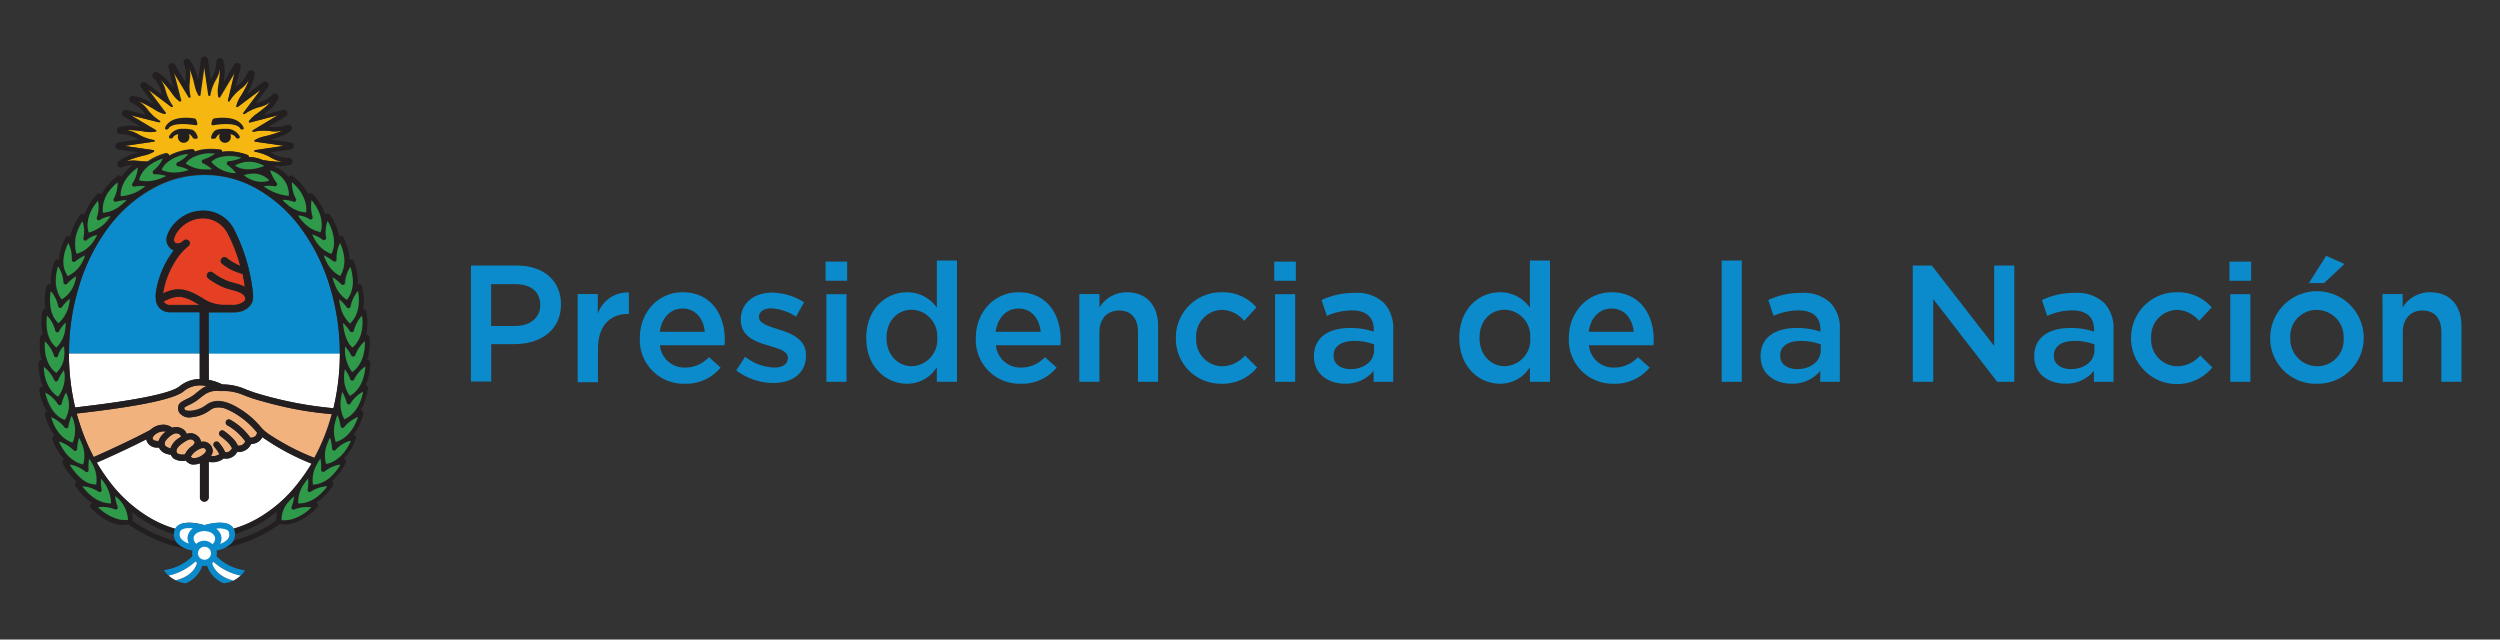 <svg id="Layer_1" data-name="Layer 1" xmlns="http://www.w3.org/2000/svg" viewBox="0 0 430 110"><rect x="0" y="0" width="430" height="110" fill="#333333" stroke="none"/><title>presidencia-azul</title><g id="_Group_" data-name="&lt;Group&gt;"><g id="_Group_2" data-name="&lt;Group&gt;"><path id="_Path_" data-name="&lt;Path&gt;" d="M26.4,24.37l-5,.73,5,.72a.15.15,0,0,1,.12.12.14.14,0,0,1-.06.15,5.73,5.73,0,0,1-1.64.64,21.14,21.14,0,0,0-2.13.61,6.48,6.48,0,0,0-.94.4,5.4,5.4,0,0,1,2.09-.08c.06,0,.66.06.85.06s.48,0,.7,0l.08-.05a9.66,9.66,0,0,1,3-1.35.38.38,0,0,1,.48.4.66.66,0,0,1,0,.11,6.16,6.16,0,0,1,.85-.44A10,10,0,0,1,33,25.64a.43.43,0,0,1,.32.12.39.39,0,0,1,.09.33.08.08,0,0,1,0,0,6.53,6.53,0,0,1,1.23-.37,10.37,10.37,0,0,1,3.26,0,.41.41,0,0,1,.3.21.52.52,0,0,1,0,.21,5.23,5.23,0,0,1,1.13-.09,9.89,9.89,0,0,1,3.21.61.39.39,0,0,1,.25.28s0,.06,0,.1a5.82,5.82,0,0,1,2.42.51l.12,0c.43.07,1.28.2,2.2.26a8.46,8.46,0,0,0,1,0,5.62,5.62,0,0,1-2-.73c-.23-.13-.47-.26-.75-.39a9,9,0,0,0-1.92-.59.14.14,0,0,1,0-.28l5-.74-5-.71a.18.18,0,0,1-.12-.12.16.16,0,0,1,.07-.15,5.58,5.58,0,0,1,1.64-.64,18.23,18.23,0,0,0,2.13-.6,5.89,5.89,0,0,0,.93-.4,5.4,5.4,0,0,1-2.09.08c-.26,0-.53-.06-.84-.07a8.55,8.55,0,0,0-2,.19.14.14,0,0,1-.11-.26l4.3-2.58L43,21.08a.14.14,0,0,1-.15-.06.14.14,0,0,1,0-.17,6.09,6.09,0,0,1,1.27-1.22,19.35,19.35,0,0,0,1.74-1.37,7.9,7.9,0,0,0,.71-.72,5.51,5.51,0,0,1-1.9.87,8.34,8.34,0,0,0-.81.26,8.82,8.82,0,0,0-1.77.94.14.14,0,0,1-.2-.2l3-4-4,3a.14.14,0,0,1-.16,0,.15.15,0,0,1-.06-.16,5.38,5.38,0,0,1,.7-1.61,18.42,18.42,0,0,0,1.08-1.93,6.26,6.26,0,0,0,.38-.95,5.52,5.52,0,0,1-1.42,1.54c-.21.17-.42.34-.65.55a7.73,7.73,0,0,0-1.27,1.55.16.16,0,0,1-.18.06.15.15,0,0,1-.08-.17l1.22-4.86-2.57,4.3a.13.13,0,0,1-.15.07.14.14,0,0,1-.11-.12,5.29,5.29,0,0,1,0-1.75c.07-.43.2-1.28.26-2.2a6.68,6.68,0,0,0,0-1,5.63,5.63,0,0,1-.72,2c-.13.23-.26.47-.39.76a8.52,8.52,0,0,0-.58,1.91.15.15,0,0,1-.14.13h0a.15.15,0,0,1-.14-.13l-.72-4.94-.7,4.94a.15.15,0,0,1-.11.12.17.17,0,0,1-.16-.06,6.09,6.09,0,0,1-.64-1.64A19.27,19.27,0,0,0,33,12.61a8.85,8.85,0,0,0-.4-.94,5.58,5.58,0,0,1,.07,2.09c0,.26,0,.54-.06.85a8.34,8.34,0,0,0,.18,2,.14.14,0,0,1-.08.17.14.14,0,0,1-.18-.06l-2.59-4.3,1.25,4.85a.17.17,0,0,1-.06.16.15.15,0,0,1-.16,0,5.57,5.57,0,0,1-1.22-1.27,20.23,20.23,0,0,0-1.37-1.74,8.09,8.09,0,0,0-.73-.72,5.63,5.63,0,0,1,.87,1.91c.08.25.15.51.26.8a8.49,8.49,0,0,0,.94,1.77.15.15,0,0,1,0,.19.14.14,0,0,1-.19,0l-4-3,3,4a.14.14,0,0,1,0,.16.17.17,0,0,1-.16.07,5.92,5.92,0,0,1-1.61-.71,18.42,18.42,0,0,0-1.93-1.08,6.61,6.61,0,0,0-.94-.38,5.61,5.61,0,0,1,1.53,1.42c.17.21.34.42.55.65a8.06,8.06,0,0,0,1.55,1.27.16.16,0,0,1,.06.18.14.14,0,0,1-.17.08l-4.87-1.22,4.31,2.57a.15.15,0,0,1,.07.15.14.14,0,0,1-.12.11,5.36,5.36,0,0,1-1.76,0,19.94,19.94,0,0,0-2.2-.26,8.29,8.29,0,0,0-1,0,5.7,5.7,0,0,1,2,.73,7.47,7.47,0,0,0,.75.38,8.41,8.41,0,0,0,1.92.59.14.14,0,0,1,0,.28Z" style="fill:#f6b810"/><g id="_Group_3" data-name="&lt;Group&gt;"><path id="_Path_2" data-name="&lt;Path&gt;" d="M36.68,21.54c4.16-.66,4.61.53,4.61.53a.37.37,0,0,0,.45.19s.28,0,.14-.36c0,0-.45-1.36-2.66-1.6a8.83,8.83,0,0,0-2.39.07c-.37.06-.47.88-.47.88C36.31,21.61,36.68,21.54,36.68,21.54Z" style="fill:#231f20"/><path id="_Path_3" data-name="&lt;Path&gt;" d="M33.14,22.34a5.08,5.08,0,0,0-1.66-.18,2.5,2.5,0,0,0-2.37,1.23c-.17.39.16.42.16.42a.42.42,0,0,0,.52-.22s.11-.33.88-.52a1,1,0,0,0-.07.36,1,1,0,1,0,1.85-.38,1.28,1.28,0,0,1,.69.62c.06.14.21.2.57.2s.29-.25.29-.25A1.86,1.86,0,0,0,33.14,22.34Z" style="fill:#231f20"/><path id="_Path_4" data-name="&lt;Path&gt;" d="M36.6,23.87c.35,0,.5-.06.57-.2a1.23,1.23,0,0,1,.68-.62,1,1,0,1,0,1.85.38,1,1,0,0,0-.07-.36c.77.19.88.52.88.52a.42.42,0,0,0,.52.22s.33,0,.16-.42a2.5,2.5,0,0,0-2.37-1.23,5.08,5.08,0,0,0-1.66.18,1.83,1.83,0,0,0-.85,1.28S36.21,23.87,36.6,23.87Z" style="fill:#231f20"/><path id="_Path_5" data-name="&lt;Path&gt;" d="M28.56,22.26a.37.37,0,0,0,.45-.19s.46-1.19,4.61-.53c0,0,.38.07.32-.29,0,0-.1-.82-.47-.88a8.75,8.75,0,0,0-2.38-.07c-2.21.24-2.67,1.6-2.67,1.6C28.28,22.23,28.56,22.26,28.56,22.26Z" style="fill:#231f20"/></g><g id="_Group_4" data-name="&lt;Group&gt;"><path id="_Path_6" data-name="&lt;Path&gt;" d="M34.41,53.68h-5a2.5,2.5,0,0,1-2-.84,2.59,2.59,0,0,1-.53-1.25s0-.07,0-.11A4.68,4.68,0,0,1,26.86,50a15.74,15.74,0,0,1,3.08-6.9,2.17,2.17,0,0,1-.35-.15,2,2,0,0,1-.89-2.1,5.54,5.54,0,0,1,1.41-2.4,6.56,6.56,0,0,1,4.65-2.15,5.93,5.93,0,0,1,5.62,3.4,31.33,31.33,0,0,1,3.13,10.62l0,.13a3.14,3.14,0,0,1-.05,1.25l0,.11a2.32,2.32,0,0,1-.51.89,3.28,3.28,0,0,1-2,1,5.52,5.52,0,0,1-.89.07H35.92v7.14H58.47a39.23,39.23,0,0,0-1.85-12,32.76,32.76,0,0,0-5-9.82,24.09,24.09,0,0,0-7.41-6.59,18.17,18.17,0,0,0-18,0A24.2,24.2,0,0,0,18.73,39a32.76,32.76,0,0,0-5,9.82,39.23,39.23,0,0,0-1.85,12H34.41Z" style="fill:#0b8bcb"/></g><g id="_Group_5" data-name="&lt;Group&gt;"><path id="_Path_7" data-name="&lt;Path&gt;" d="M11.86,60.82a39.9,39.9,0,0,0,1.07,9.26C23,68.93,29,67.74,30.82,66.55a5.63,5.63,0,0,1,3.59-1.36V60.82Z" style="fill:#fff"/><path id="_Path_8" data-name="&lt;Path&gt;" d="M35.92,65.36a8.61,8.61,0,0,1,2.31.78h.22a9.92,9.92,0,0,1,3.91.89l1.4.49a66.18,66.18,0,0,0,13.61,2.7,40,40,0,0,0,1.1-9.39H35.92Z" style="fill:#fff"/></g><polygon id="_Path_9" data-name="&lt;Path&gt;" points="33.67 26.02 33.67 26.02 33.67 26.02 33.67 26.02" style="fill:#231f20"/><g id="_Group_6" data-name="&lt;Group&gt;"><path id="_Path_10" data-name="&lt;Path&gt;" d="M28.3,52.05a1,1,0,0,1-.15-.25c2.14-1,3.16-1.23,6.1.63H29.36A1.28,1.28,0,0,1,28.3,52.05Z" style="fill:#e54023"/><path id="_Path_11" data-name="&lt;Path&gt;" d="M39.91,52.43H38.33a6.58,6.58,0,0,1-3.25-1c-3.4-2.19-4.92-1.93-7-1,0-.09,0-.18.05-.28a14.82,14.82,0,0,1,2.56-6,9.84,9.84,0,0,1,1.51-1.65,1.71,1.71,0,0,0,.26-.21.6.6,0,0,0,.09-.85.62.62,0,0,0-.85-.14s-.13.09-.29.23a1.14,1.14,0,0,1-1.17.25.72.72,0,0,1-.26-.8A4.41,4.41,0,0,1,31,39.27l0,0a5.42,5.42,0,0,1,3.74-1.72h.06a4.67,4.67,0,0,1,1.61.24,4.79,4.79,0,0,1,2.81,2.49,26.43,26.43,0,0,1,2.1,5.45A8.9,8.9,0,0,1,39,44.37a.62.62,0,1,0-.79,1,9.33,9.33,0,0,0,3.52,1.74c.16.78.29,1.52.4,2.23a8.57,8.57,0,0,0-2-.7A9.92,9.92,0,0,1,39,48.27a11,11,0,0,1-2.41-1.39.62.62,0,1,0-.77,1,12,12,0,0,0,2.72,1.57,8.66,8.66,0,0,0,1.21.37c1.66.44,2.42.79,2.45,1.65a1,1,0,0,1-.22.36A3,3,0,0,1,39.91,52.43Z" style="fill:#e54023"/></g><g id="_Group_7" data-name="&lt;Group&gt;"><path id="_Path_12" data-name="&lt;Path&gt;" d="M33.29,75.79c-.48-.41-1-.18-1.93.48-.4.28-1.07.84-1,1.37a.48.48,0,0,0,.21.39,2,2,0,0,0,1.26.11,3.44,3.44,0,0,1,1.25-1.42,1.15,1.15,0,0,0,.43-.59A.52.52,0,0,0,33.29,75.79Z" style="fill:#f1b27e"/><path id="_Path_13" data-name="&lt;Path&gt;" d="M32.82,78.55a.78.78,0,0,0,.43.26,2.57,2.57,0,0,0,1.63-.58h0l0,0h0c.17-.1.53-.41.55-.68,0,0,0-.18-.2-.39,0,0-.35-.26-1.05.15A3.2,3.2,0,0,0,32.82,78.55Z" style="fill:#f1b27e"/><path id="_Path_14" data-name="&lt;Path&gt;" d="M28.16,74.13a2.27,2.27,0,0,0-1.74.79c-.25.33-.16.53-.13.6s.32.25.69.31l.3,0a3,3,0,0,1,.89-1.34l.37-.33a1.36,1.36,0,0,0-.33-.06Z" style="fill:#f1b27e"/><path id="_Path_15" data-name="&lt;Path&gt;" d="M30.72,74.64c-.49-.25-1.07,0-1.8.67-.47.45-.63.73-.61,1.06,0,.13.06.46.67.66a2.49,2.49,0,0,0,.35.08,3.31,3.31,0,0,1,1.41-1.72l.36-.24a.33.33,0,0,0,0-.17A.72.72,0,0,0,30.72,74.64Z" style="fill:#f1b27e"/><path id="_Path_16" data-name="&lt;Path&gt;" d="M44.23,74.41a13.83,13.83,0,0,0-3.12-2.87A12.1,12.1,0,0,0,39,70.38a3.36,3.36,0,0,0-2.14-.21h0a3,3,0,0,0-.77.42c-.19.13-.41.28-.66.42a5.82,5.82,0,0,1-2.42.73,2.12,2.12,0,0,1-2.06-.64,1.41,1.41,0,0,1-.23-1.41h0c.17-.45.71-.72,1.4-1.06a7.24,7.24,0,0,0,.84-.44,7.93,7.93,0,0,0,.8-.6c.26-.21.55-.44,1-.77a2.78,2.78,0,0,1,.82-.42c-.28-.05-.6-.09-1-.12a4.49,4.49,0,0,0-3.16,1.15h0c-1,.68-3,1.31-6.09,1.92s-7.06,1.19-12.14,1.77c.16.59.33,1.17.52,1.74a34.77,34.77,0,0,0,2.41,5.75c1.78-.79,6.25-2.8,9.71-4.65a3.32,3.32,0,0,1,2.47-.91,2.37,2.37,0,0,1,1.31.52,2.06,2.06,0,0,1,1.6.1,1.67,1.67,0,0,1,.9.94l.06,0A1.82,1.82,0,0,1,34,75a1.51,1.51,0,0,1,.57,1,1.61,1.61,0,0,1,1.46.36,1.54,1.54,0,0,1,.52,1.28,1.69,1.69,0,0,1-.31.78,2,2,0,0,0,1.09-.11,2.68,2.68,0,0,0,.38-.19,5.75,5.75,0,0,0-.87-1.27.55.55,0,0,1,0-.76.54.54,0,0,1,.76,0,6.65,6.65,0,0,1,1.1,1.68,1,1,0,0,0,.89-.27,1.58,1.58,0,0,0,.3-.42,4.43,4.43,0,0,0-.65-.93A11.32,11.32,0,0,0,37.91,75a.53.53,0,0,1-.13-.75.54.54,0,0,1,.75-.13,11.59,11.59,0,0,1,1.58,1.34,4.75,4.75,0,0,1,.8,1.18,1.18,1.18,0,0,0,1.28-.73,9.6,9.6,0,0,0-3.07-2.75.55.55,0,0,1-.24-.73.54.54,0,0,1,.72-.24,10.53,10.53,0,0,1,3.46,3.09,1.27,1.27,0,0,0,.88-.29A1,1,0,0,0,44.23,74.41Z" style="fill:#f1b27e"/><path id="_Path_17" data-name="&lt;Path&gt;" d="M48.12,69.81c-2.71-.64-4.67-1.27-4.69-1.27h0L42,68a9.1,9.1,0,0,0-3.49-.82h-.86a3.82,3.82,0,0,0-2.28.47c-.44.31-.72.53-1,.73a7.36,7.36,0,0,1-.89.66,7.74,7.74,0,0,1-.95.51,5.82,5.82,0,0,0-.88.5c0,.09,0,.17.11.37s.53.23,1.12.19a4.92,4.92,0,0,0,1.94-.58c.22-.13.42-.26.61-.39a3.5,3.5,0,0,1,1.12-.57c2-.53,4,.8,5.12,1.51a15.22,15.22,0,0,1,3.17,2.85l.09.11,0,0h0a6.11,6.11,0,0,0,1.06.94h0a41.29,41.29,0,0,0,8.06,4.25,34,34,0,0,0,2.53-5.94c.17-.52.32-1.06.47-1.6A56.35,56.35,0,0,1,48.12,69.81Z" style="fill:#f1b27e"/></g><path id="_Path_18" data-name="&lt;Path&gt;" d="M45.11,75.21a2,2,0,0,1-.42.58,2.19,2.19,0,0,1-1.51.59,2.45,2.45,0,0,1-.38.6,2.36,2.36,0,0,1-2,.77,2.83,2.83,0,0,1-.4.53,2.1,2.1,0,0,1-1.92.58,2.72,2.72,0,0,1-.78.45,3.17,3.17,0,0,1-1.81.15v6a.76.76,0,1,1-1.51,0V79.71a2.89,2.89,0,0,1-1,.19,1.87,1.87,0,0,1-.4,0A1.76,1.76,0,0,1,32,79.21a2.92,2.92,0,0,1-2-.29,1.5,1.5,0,0,1-.56-.71,3.09,3.09,0,0,1-.72-.15A2,2,0,0,1,27.35,77a3.26,3.26,0,0,1-.52,0,1.85,1.85,0,0,1-1.53-1,1.66,1.66,0,0,1-.12-.42c-3.21,1.65-6.88,3.31-8.53,4a29.82,29.82,0,0,0,2.08,3.13,24,24,0,0,0,7.41,6.59,19.69,19.69,0,0,0,4,1.68,1.64,1.64,0,0,1,.59-.64c1.29-.85,3.75-.23,4.44,0,.7-.2,3.16-.82,4.45,0a1.64,1.64,0,0,1,.59.64,19.46,19.46,0,0,0,4-1.68,23.84,23.84,0,0,0,7.41-6.59,31.22,31.22,0,0,0,2-2.93A41.25,41.25,0,0,1,45.11,75.21Z" style="fill:#fff"/><path id="_Compound_Path_" data-name="&lt;Compound Path&gt;" d="M63.21,66.4a.47.47,0,0,0-.34-.11c.1-.21.19-.42.27-.64a9.75,9.75,0,0,0,.55-3.28.49.49,0,0,0-.21-.4.46.46,0,0,0-.34-.08,6.36,6.36,0,0,0,.19-.62A9.67,9.67,0,0,0,63.55,58a.45.45,0,0,0-.25-.38.46.46,0,0,0-.34,0c.06-.24.11-.48.15-.73a9.94,9.94,0,0,0-.1-3.33.47.47,0,0,0-.29-.35.39.39,0,0,0-.26,0c0-.17.06-.35.08-.52a9.84,9.84,0,0,0-.26-3.31A.52.52,0,0,0,62,48.9a.49.49,0,0,0-.45.07h0a5.31,5.31,0,0,0,0-.8,9.83,9.83,0,0,0-.71-3.25.46.46,0,0,0-.35-.3.48.48,0,0,0-.37.07c0-.24,0-.49-.06-.74a10,10,0,0,0-1-3.16.48.48,0,0,0-.74-.15c0-.23-.08-.46-.14-.68a9.8,9.8,0,0,0-1.42-3,.47.47,0,0,0-.4-.22.49.49,0,0,0-.4.21,8.39,8.39,0,0,0-.29-.79,10,10,0,0,0-1.88-2.76.49.49,0,0,0-.46-.14.44.44,0,0,0-.29.19,6,6,0,0,0-.44-.78,9.7,9.7,0,0,0-2.25-2.4.46.46,0,0,0-.45-.07.45.45,0,0,0-.28.24,5.53,5.53,0,0,0-2.65-1.87l.61,0a7,7,0,0,0,2.32-.21.61.61,0,0,0,.43-.66.62.62,0,0,0-.58-.54A5.31,5.31,0,0,1,47,26.44l-.41-.23L50,25.7a.61.61,0,0,0,0-1.21L46.58,24c.39-.1.85-.24,1.33-.4A7.12,7.12,0,0,0,50,22.51a.6.6,0,0,0,.14-.77.62.62,0,0,0-.74-.28,5.19,5.19,0,0,1-2.79.35l-.46,0,3-1.78a.61.61,0,0,0,.25-.76.62.62,0,0,0-.72-.36l-3.34.86c.33-.25.7-.56,1.08-.89A7.16,7.16,0,0,0,47.85,17a.61.61,0,0,0-.17-.77.62.62,0,0,0-.79,0,5.09,5.09,0,0,1-2.44,1.39l-.44.14L46.07,15a.6.6,0,0,0-.06-.79.61.61,0,0,0-.8-.06l-2.77,2.07c.21-.36.44-.78.66-1.24a7.28,7.28,0,0,0,.69-2.23.61.61,0,0,0-.45-.65.62.62,0,0,0-.72.33,5.11,5.11,0,0,1-1.72,2.22l-.35.29.84-3.34a.61.61,0,0,0-.36-.72.62.62,0,0,0-.76.25l-1.77,3c0-.41.1-.9.13-1.41a7.12,7.12,0,0,0-.22-2.32.61.61,0,0,0-.66-.43.62.62,0,0,0-.54.58,5.12,5.12,0,0,1-.74,2.71c-.06.13-.13.25-.2.39l-.5-3.4a.62.62,0,0,0-.61-.53h0a.62.62,0,0,0-.6.53l-.48,3.39c-.11-.39-.24-.85-.4-1.31a7,7,0,0,0-1.09-2.06.61.61,0,0,0-1,.59,5.26,5.26,0,0,1,.34,2.79c0,.15,0,.31-.05.47l-1.79-3a.62.62,0,0,0-1.12.47L29.79,15c-.25-.32-.55-.7-.88-1.07a7.43,7.43,0,0,0-1.79-1.49.61.61,0,0,0-.77.17.62.62,0,0,0,0,.79,5.27,5.27,0,0,1,1.39,2.44c0,.14.08.29.13.45l-2.79-2.07a.62.62,0,0,0-.8.06.61.61,0,0,0,0,.8l2.07,2.76c-.36-.2-.78-.43-1.23-.65a7,7,0,0,0-2.23-.69.61.61,0,0,0-.32,1.16,5.19,5.19,0,0,1,2.22,1.73l.29.35-3.36-.84A.61.61,0,0,0,21.24,20l3,1.77c-.41-.05-.89-.11-1.39-.14a7.56,7.56,0,0,0-2.33.22.62.62,0,0,0-.42.67.61.61,0,0,0,.58.53,5.31,5.31,0,0,1,2.71.74l.39.21-3.41.51a.6.6,0,0,0-.53.6.62.62,0,0,0,.53.61l3.44.5c-.4.11-.87.24-1.35.41a7.23,7.23,0,0,0-2.06,1.09.61.61,0,0,0,.6,1.05,5.57,5.57,0,0,1,1.81-.4,13,13,0,0,0-1.53,1.49c-.13.17-.26.35-.38.53a.47.47,0,0,0-.26-.2.46.46,0,0,0-.45.07,10,10,0,0,0-2.3,2.43,6.52,6.52,0,0,0-.43.77.51.51,0,0,0-.33-.22.49.49,0,0,0-.43.15,9.74,9.74,0,0,0-1.88,2.76,7.71,7.71,0,0,0-.29.75.44.44,0,0,0-.31-.13.48.48,0,0,0-.41.19,9.9,9.9,0,0,0-1.54,3,7.2,7.2,0,0,0-.19.77.51.51,0,0,0-.41-.16.49.49,0,0,0-.38.26,9.64,9.64,0,0,0-1.07,3.15,6.34,6.34,0,0,0-.07.75.53.53,0,0,0-.42-.1.51.51,0,0,0-.34.3,9.94,9.94,0,0,0-.67,3.27c0,.24,0,.49,0,.73a.49.49,0,0,0-.41,0,.46.46,0,0,0-.31.34,9.89,9.89,0,0,0-.26,3.32,5,5,0,0,0,.09.56.54.54,0,0,0-.22,0,.47.47,0,0,0-.29.35,9.94,9.94,0,0,0-.1,3.33,6.41,6.41,0,0,0,.16.76.41.41,0,0,0-.19.05.47.47,0,0,0-.27.37A9.89,9.89,0,0,0,7,61.3a6.52,6.52,0,0,0,.18.63.51.51,0,0,0-.32.07.48.48,0,0,0-.23.4,9.76,9.76,0,0,0,.46,3.3,6.38,6.38,0,0,0,.33.82l-.06,0a.49.49,0,0,0-.45.11.47.47,0,0,0-.15.43,9.77,9.77,0,0,0,1,3.17l.3.5a.52.52,0,0,0-.22.14.47.47,0,0,0-.12.44A9.66,9.66,0,0,0,9,74.37a6.27,6.27,0,0,0,.42.59.45.45,0,0,0-.33.19.47.47,0,0,0-.07.46,10.06,10.06,0,0,0,1.61,2.92c.14.17.29.33.45.49a.49.49,0,0,0-.3.68,10,10,0,0,0,1.95,2.72,4.81,4.81,0,0,0,.48.42.51.51,0,0,0-.25.25.5.5,0,0,0,0,.46,9.89,9.89,0,0,0,2.21,2.5,7.21,7.21,0,0,0,.76.51l-.1,0a.46.46,0,0,0-.31.34.49.49,0,0,0,.12.45,11.26,11.26,0,0,0,2.58,2.06,6.75,6.75,0,0,0,2.13.81,4.7,4.7,0,0,0,1.71,0l.1,0A25.46,25.46,0,0,0,27,92.9a23.59,23.59,0,0,0,4.21,1.33l.84.16a3.82,3.82,0,0,1-1.61-1,2.75,2.75,0,0,1-.19-.28,22.48,22.48,0,0,1-2.89-1,24.42,24.42,0,0,1-4.54-2.52.12.12,0,0,1,0-.05A4.88,4.88,0,0,0,22.64,88a21.67,21.67,0,0,0,3,2.09,20.52,20.52,0,0,0,4.28,1.78,2.11,2.11,0,0,1,0-.25,1.87,1.87,0,0,1,.21-.68,19.69,19.69,0,0,1-4-1.68,24,24,0,0,1-7.41-6.59,29.82,29.82,0,0,1-2.08-3.13c1.65-.72,5.32-2.38,8.53-4a1.66,1.66,0,0,0,.12.42,1.85,1.85,0,0,0,1.53,1,3.26,3.26,0,0,0,.52,0,2,2,0,0,0,1.32,1.11,3.09,3.09,0,0,0,.72.15,1.5,1.5,0,0,0,.56.71,2.92,2.92,0,0,0,2,.29,1.76,1.76,0,0,0,1.06.65,1.87,1.87,0,0,0,.4,0,2.89,2.89,0,0,0,1-.19v5.73a.76.76,0,1,0,1.51,0v-6a3.17,3.17,0,0,0,1.81-.15,2.72,2.72,0,0,0,.78-.45,2.1,2.1,0,0,0,1.92-.58,2.83,2.83,0,0,0,.4-.53,2.36,2.36,0,0,0,2-.77,2.45,2.45,0,0,0,.38-.6,2.19,2.19,0,0,0,1.51-.59,2,2,0,0,0,.42-.58,41.25,41.25,0,0,0,8.46,4.55,31.22,31.22,0,0,1-2,2.93,23.84,23.84,0,0,1-7.41,6.59,19.46,19.46,0,0,1-4,1.68,1.87,1.87,0,0,1,.21.68,2.11,2.11,0,0,1,0,.25,20.52,20.52,0,0,0,4.28-1.78,21.91,21.91,0,0,0,3-2.12,5,5,0,0,0-.17,1.49s0,0,0,.07a20.45,20.45,0,0,1-3.33,2,22,22,0,0,1-4,1.49l-.17,0c0,.08-.1.16-.16.24a3.82,3.82,0,0,1-1.65,1.06,19.84,19.84,0,0,0,2.24-.47,22.36,22.36,0,0,0,4.14-1.56,20,20,0,0,0,3.48-2.12l.08,0a4.75,4.75,0,0,0,1.72,0,6.75,6.75,0,0,0,2.13-.81,11.26,11.26,0,0,0,2.58-2.06.47.47,0,0,0,.12-.45.45.45,0,0,0-.31-.34l-.07,0a7.43,7.43,0,0,0,.77-.52,9.92,9.92,0,0,0,2.22-2.5.47.47,0,0,0,0-.46.51.51,0,0,0-.25-.25,6.4,6.4,0,0,0,.49-.42,10,10,0,0,0,1.94-2.72.5.5,0,0,0,0-.46.49.49,0,0,0-.35-.23c.17-.17.33-.35.49-.54a9.93,9.93,0,0,0,1.61-2.92.49.49,0,0,0-.06-.44.51.51,0,0,0-.38-.21h0a5.52,5.52,0,0,0,.4-.55,9.78,9.78,0,0,0,1.31-3.07.47.47,0,0,0-.11-.44.48.48,0,0,0-.39-.16c.13-.21.26-.43.37-.65a9.83,9.83,0,0,0,.92-3.2A.48.48,0,0,0,63.21,66.4Zm-.5-7.7a0,0,0,0,1,0,0s0,0,0,0a8,8,0,0,1-.23,2.3,5.52,5.52,0,0,1-.82,1.86A4.23,4.23,0,0,1,60.6,64h0a6.47,6.47,0,0,1-1.26-4.38l0,0h0a7.13,7.13,0,0,1,1.06,1.54.37.37,0,0,0,.35.2.35.35,0,0,0,.31-.24A5.77,5.77,0,0,1,62.71,58.7Zm-.47-4.4h0a0,0,0,0,1,0,0,8.47,8.47,0,0,1,0,2.31,5.48,5.48,0,0,1-.64,1.94,4.41,4.41,0,0,1-1,1.23h0c-1.17-1-1.52-3.06-1.63-4.22l0,0h0A7.35,7.35,0,0,1,60.2,57a.38.38,0,0,0,.36.17.36.36,0,0,0,.3-.27A5.74,5.74,0,0,1,62.24,54.3Zm-.69-4.19h0v0a8.39,8.39,0,0,1,.11,2.32,5.7,5.7,0,0,1-.55,2,4.57,4.57,0,0,1-.92,1.26h0a5.61,5.61,0,0,1-1.66-2.93,9.88,9.88,0,0,1-.22-1.23l0,0h0a8,8,0,0,1,1.29,1.38A.35.35,0,0,0,60,53a.37.37,0,0,0,.28-.28A5.74,5.74,0,0,1,61.55,50.11ZM28,50.48c0-.09,0-.18.05-.28a14.82,14.82,0,0,1,2.56-6,9.84,9.84,0,0,1,1.51-1.65,1.71,1.71,0,0,0,.26-.21.6.6,0,0,0,.09-.85.62.62,0,0,0-.85-.14s-.13.09-.29.23a1.14,1.14,0,0,1-1.17.25.72.72,0,0,1-.26-.8A4.41,4.41,0,0,1,31,39.27l0,0a5.42,5.42,0,0,1,3.74-1.72h.06a4.69,4.69,0,0,1,1.61.24,4.79,4.79,0,0,1,2.81,2.49,26.43,26.43,0,0,1,2.1,5.45A8.9,8.9,0,0,1,39,44.37a.62.62,0,1,0-.79,1,9.33,9.33,0,0,0,3.52,1.74c.16.78.29,1.52.4,2.23a8.57,8.57,0,0,0-2-.7A9.92,9.92,0,0,1,39,48.27a11,11,0,0,1-2.41-1.39.62.62,0,1,0-.77,1,12,12,0,0,0,2.72,1.57,8.66,8.66,0,0,0,1.21.37c1.66.44,2.42.79,2.45,1.65a1,1,0,0,1-.22.36,3,3,0,0,1-2.11.62H38.33a6.58,6.58,0,0,1-3.25-1C31.68,49.29,30.16,49.55,28,50.48Zm6.21,2H29.36a1.28,1.28,0,0,1-1.06-.38,1,1,0,0,1-.15-.25C30.29,50.83,31.31,50.57,34.25,52.43Zm1.67,8.39V53.68h4.14a5.52,5.52,0,0,0,.89-.07,3.28,3.28,0,0,0,2-1,2.32,2.32,0,0,0,.51-.89l0-.11a3.14,3.14,0,0,0,.05-1.25l0-.13a31.33,31.33,0,0,0-3.13-10.62,5.93,5.93,0,0,0-5.62-3.4,6.56,6.56,0,0,0-4.65,2.15,5.54,5.54,0,0,0-1.41,2.4,2,2,0,0,0,.89,2.1,2.17,2.17,0,0,0,.35.15A15.74,15.74,0,0,0,26.86,50a4.68,4.68,0,0,0-.07,1.52s0,.08,0,.11a2.59,2.59,0,0,0,.53,1.25,2.5,2.5,0,0,0,2,.84h5V65.19a5.63,5.63,0,0,0-3.59,1.36C29,67.74,23,68.93,12.93,70.08a39.9,39.9,0,0,1-1.07-9.26,39.23,39.23,0,0,1,1.85-12,32.76,32.76,0,0,1,5-9.82,24.2,24.2,0,0,1,7.41-6.59,18.17,18.17,0,0,1,18,0A24.09,24.09,0,0,1,51.6,39a33,33,0,0,1,5,9.82,39.53,39.53,0,0,1,1.84,12,40,40,0,0,1-1.1,9.39,66.18,66.18,0,0,1-13.61-2.7L42.36,67a9.92,9.92,0,0,0-3.91-.89h-.22a8.61,8.61,0,0,0-2.31-.78Zm9.53-32.27a9.45,9.45,0,0,1-1.6.46,6.22,6.22,0,0,1-1.18.12,3.85,3.85,0,0,1-2.25-.65,0,0,0,0,1,0,0v0a5.08,5.08,0,0,1,1.33-.52,4.73,4.73,0,0,1,1.91-.06,5.59,5.59,0,0,1,1.8.65s0,0,0,0S45.46,28.54,45.45,28.55ZM46.34,31v0h0a4.11,4.11,0,0,1-1.16.22H45a4.92,4.92,0,0,1-3-1.14s0,0,0,0l0,0a5.6,5.6,0,0,1,1.31-.25A3.75,3.75,0,0,1,46.34,31Zm-4.83-3.87a7,7,0,0,1-2.19.58A.38.38,0,0,0,39,28a.39.39,0,0,0,.15.39,7.08,7.08,0,0,1,1.44,1.33v0h0a5.68,5.68,0,0,1-4.24-1.93,0,0,0,0,1,0,0,3.28,3.28,0,0,1,1.16-.7,6.58,6.58,0,0,1,4,0,0,0,0,0,1,0,0A0,0,0,0,1,41.51,27.12ZM37,26.43a6.17,6.17,0,0,1-2,1,.36.36,0,0,0,0,.68,6.13,6.13,0,0,1,1.62.95,0,0,0,0,1,0,0s0,0,0,0a7.71,7.71,0,0,1-.9,0,6.06,6.06,0,0,1-3.61-1s0,0,0,0a3.46,3.46,0,0,1,1-.92,6.59,6.59,0,0,1,4-.78,0,0,0,0,1,0,0S37,26.42,37,26.43Zm-4.63.07a4.92,4.92,0,0,1-1.85,1.42.36.36,0,0,0,.09.68,7.85,7.85,0,0,1,1.8.6,0,0,0,0,1,0,0l0,0a8.29,8.29,0,0,1-1.19.3,7.65,7.65,0,0,1-1.25.11,5.11,5.11,0,0,1-2.15-.44s0,0,0,0a3.4,3.4,0,0,1,.76-1.11,6.65,6.65,0,0,1,3.8-1.62h0A0,0,0,0,1,32.37,26.5ZM28,27.27a5.72,5.72,0,0,1-1.63,2.07.37.37,0,0,0-.1.4.37.37,0,0,0,.34.24h0a8.92,8.92,0,0,1,.92.06,6.09,6.09,0,0,1,1,.21,0,0,0,0,1,0,0s0,0,0,0a8.82,8.82,0,0,1-1.15.49,6.7,6.7,0,0,1-2.18.39A4.45,4.45,0,0,1,23.94,31s0,0,0,0c.15-.76.85-2.64,4.08-3.73h0S28.05,27.26,28,27.27Zm32.18,18.6h0l0,0a8.82,8.82,0,0,1,.42,2.28,5.69,5.69,0,0,1-.27,2,4.44,4.44,0,0,1-.75,1.38h0a5.34,5.34,0,0,1-2.09-2.7,7.56,7.56,0,0,1-.36-1.17s0,0,0,0h0a7.71,7.71,0,0,1,1.48,1.2.36.36,0,0,0,.63-.22A5.75,5.75,0,0,1,60.22,45.87ZM57.69,45a.35.35,0,0,0,.2-.34,5.74,5.74,0,0,1,.6-2.84h0A8.88,8.88,0,0,1,59.2,44a5.49,5.49,0,0,1-.07,2,4.34,4.34,0,0,1-.59,1.44h0A5.45,5.45,0,0,1,56.14,45a8.71,8.71,0,0,1-.48-1.13,0,0,0,0,1,0,0,0,0,0,0,1,0,0,7.87,7.87,0,0,1,1.59,1,.37.37,0,0,0,.4.06Zm-1.81-3.73h0a.36.36,0,0,0,.18-.37A5.69,5.69,0,0,1,56.32,38a0,0,0,0,1,0,0h0a8.48,8.48,0,0,1,.92,2.14,5.94,5.94,0,0,1,.18,2A4.25,4.25,0,0,1,57,43.65a0,0,0,0,1,0,0h0a5.3,5.3,0,0,1-2.71-2.21,7.35,7.35,0,0,1-.59-1.11v0h0a5.47,5.47,0,0,1,1.74.9A.38.38,0,0,0,55.88,41.25Zm-2.7-3.46a.36.36,0,0,0,.55-.41,6.29,6.29,0,0,1-.18-2.85s0,0,0,0h0a9,9,0,0,1,1.22,1.93,5.41,5.41,0,0,1,.5,2A4.28,4.28,0,0,1,55.14,40l0,0h0a5.4,5.4,0,0,1-3-1.74,7.63,7.63,0,0,1-.83-1v0h0A4.06,4.06,0,0,1,53.18,37.79Zm-2.7-3.09a.36.36,0,0,0,.4-.1.35.35,0,0,0,0-.4,5.76,5.76,0,0,1-.67-2.82l0,0s0,0,0,0a8.51,8.51,0,0,1,1.51,1.71A6,6,0,0,1,52.62,35a4.47,4.47,0,0,1,.1,1.58,0,0,0,0,1,0,0h-.06a5.26,5.26,0,0,1-3-1.21,9.83,9.83,0,0,1-1-.93,0,0,0,0,1,0,0l0,0h.14A5.3,5.3,0,0,1,50.48,34.7Zm-1.07-2.81a5,5,0,0,1,.31,1.76s0,0,0,0H49.5a8.53,8.53,0,0,1-4.12-1.61s0,0,0,0l0,0a4.79,4.79,0,0,1,1.84,0,.38.38,0,0,0,.39-.16.36.36,0,0,0,0-.42,7.77,7.77,0,0,1-1.15-2.16,0,0,0,0,1,0,0h0A4.44,4.44,0,0,1,49.41,31.89ZM21.75,27.74a6.48,6.48,0,0,1,.94-.4,21.14,21.14,0,0,1,2.13-.61,5.73,5.73,0,0,0,1.64-.64.14.14,0,0,0,.06-.15.15.15,0,0,0-.12-.12l-5-.72,5-.73a.14.14,0,0,0,0-.28,8.41,8.41,0,0,1-1.92-.59,7.47,7.47,0,0,1-.75-.38,5.7,5.7,0,0,0-2-.73,8.29,8.29,0,0,1,1,0,19.94,19.94,0,0,1,2.2.26,5.36,5.36,0,0,0,1.76,0,.14.14,0,0,0,.12-.11.15.15,0,0,0-.07-.15l-4.32-2.57,4.88,1.22a.12.12,0,0,0,.16-.08.14.14,0,0,0-.05-.18,8.06,8.06,0,0,1-1.55-1.27c-.21-.23-.38-.44-.55-.65a5.61,5.61,0,0,0-1.53-1.42,6.61,6.61,0,0,1,.94.38,18.42,18.42,0,0,1,1.93,1.08,5.92,5.92,0,0,0,1.61.71.17.17,0,0,0,.16-.07.14.14,0,0,0,0-.16l-3-4,4,3a.14.14,0,0,0,.19,0,.15.15,0,0,0,0-.19,8.49,8.49,0,0,1-.94-1.77c-.11-.29-.18-.55-.26-.8a5.63,5.63,0,0,0-.87-1.91,8.09,8.09,0,0,1,.73.72,20.23,20.23,0,0,1,1.37,1.74,5.57,5.57,0,0,0,1.22,1.27.15.15,0,0,0,.16,0,.17.17,0,0,0,.06-.16l-1.25-4.85,2.59,4.3a.14.14,0,0,0,.18.06.14.14,0,0,0,.08-.17,8.64,8.64,0,0,1-.19-2c0-.31,0-.59.07-.85a5.58,5.58,0,0,0-.07-2.09,8.85,8.85,0,0,1,.4.94,19.27,19.27,0,0,1,.59,2.13,6.09,6.09,0,0,0,.64,1.64.14.14,0,0,0,.15.06.15.15,0,0,0,.12-.12l.69-4.94.73,4.94a.15.15,0,0,0,.14.13h0a.15.15,0,0,0,.14-.13,8.52,8.52,0,0,1,.58-1.91c.13-.29.26-.53.39-.76a5.63,5.63,0,0,0,.72-2,6.68,6.68,0,0,1,0,1c-.06.92-.19,1.77-.26,2.2a5.29,5.29,0,0,0,0,1.75.14.14,0,0,0,.11.12.13.13,0,0,0,.15-.07l2.57-4.3L39.2,17.27a.15.15,0,0,0,.08.17.16.16,0,0,0,.18-.06,7.73,7.73,0,0,1,1.27-1.55c.23-.21.44-.38.65-.55a5.52,5.52,0,0,0,1.42-1.54,6.26,6.26,0,0,1-.38.95,18.42,18.42,0,0,1-1.08,1.93,5.38,5.38,0,0,0-.7,1.61.15.15,0,0,0,.06.16.14.14,0,0,0,.16,0l4-3-3,4a.14.14,0,0,0,.2.2,8.82,8.82,0,0,1,1.77-.94,8.34,8.34,0,0,1,.81-.26,5.51,5.51,0,0,0,1.9-.87,7.9,7.9,0,0,1-.71.72,19.35,19.35,0,0,1-1.74,1.37,5.8,5.8,0,0,0-1.27,1.22.14.14,0,0,0,0,.17.14.14,0,0,0,.15.06l4.86-1.24-4.3,2.58a.14.14,0,0,0-.06.18.14.14,0,0,0,.16.08,8.78,8.78,0,0,1,2-.19c.31,0,.58,0,.84.07a5.4,5.4,0,0,0,2.09-.08,5.89,5.89,0,0,1-.93.4,18.23,18.23,0,0,1-2.13.6,5.58,5.58,0,0,0-1.64.64.15.15,0,0,0-.07.15.16.16,0,0,0,.12.12l5,.71-5,.74a.14.14,0,0,0,0,.28,9,9,0,0,1,1.92.59c.28.13.52.26.75.39a5.62,5.62,0,0,0,2,.73,8.46,8.46,0,0,1-1,0c-.92-.06-1.77-.19-2.2-.26l-.12,0A5.83,5.83,0,0,0,42.8,27a.33.33,0,0,0,0-.1.39.39,0,0,0-.25-.28,11,11,0,0,0-2.62-.59h-.59a5.23,5.23,0,0,0-1.13.09v0a.45.45,0,0,0,0-.16v0a.41.41,0,0,0-.3-.21l-.23,0h-.47a9.27,9.27,0,0,0-2.56.11l-.62.16h0l-.1,0,0,0-.14,0h0l-.29.11h0v0h0a.37.37,0,0,0-.1-.33h0s0,0,0,0h0a.41.41,0,0,0-.28-.09,10,10,0,0,0-3.17.74,6.16,6.16,0,0,0-.85.44.59.59,0,0,0,0-.11h0a.38.38,0,0,0-.14-.33h0l0,0h-.05a.39.39,0,0,0-.26,0,9.83,9.83,0,0,0-3,1.35l-.07.05c-.22,0-.46,0-.7,0s-.79-.06-.85-.06A5.4,5.4,0,0,0,21.75,27.74Zm1.91,1a0,0,0,0,1,0,0s0,0,0,0a5.68,5.68,0,0,1-.94,2.74.36.36,0,0,0,.37.55A8.09,8.09,0,0,1,25,32l0,0a0,0,0,0,1,0,0,7.08,7.08,0,0,1-4.07,1.69h-.18l0,0C20.69,32.85,20.89,30.75,23.66,28.75ZM17.79,35a5.66,5.66,0,0,1,.81-1.87,8.55,8.55,0,0,1,1.55-1.74h0s0,0,0,0a5.69,5.69,0,0,1-.67,2.82.35.35,0,0,0,.05.4.35.35,0,0,0,.39.1,7.46,7.46,0,0,1,1.81-.32h0v0a13.09,13.09,0,0,1-1.07.94,5.21,5.21,0,0,1-2.85,1.22h-.13s0,0,0,0A4.22,4.22,0,0,1,17.79,35Zm-.95-.49h0a0,0,0,0,1,0,0,5.7,5.7,0,0,1-.21,2.89.35.35,0,0,0,.13.4.36.36,0,0,0,.42,0,4.13,4.13,0,0,1,1.8-.63h0a0,0,0,0,1,0,0A6.47,6.47,0,0,1,15.29,40h0C15,39.19,14.65,37.11,16.84,34.48Zm-3.77,5.64a8.38,8.38,0,0,1,1-2.1s0,0,0,0l0,0a5.56,5.56,0,0,1,.14,2.9.35.35,0,0,0,.18.38.36.36,0,0,0,.43-.06,3.46,3.46,0,0,1,1.76-.86h0a0,0,0,0,1,0,0A8.28,8.28,0,0,1,16,41.61a5.29,5.29,0,0,1-2.75,2.06h0l0,0a4.48,4.48,0,0,1-.36-1.51A5.74,5.74,0,0,1,13.07,40.12ZM11,44a8.14,8.14,0,0,1,.68-2.22h0a5.68,5.68,0,0,1,.58,2.85.35.35,0,0,0,.2.34.37.37,0,0,0,.39,0,7.46,7.46,0,0,1,1.69-1.07h0a0,0,0,0,1,0,0,5.12,5.12,0,0,1-.39,1,5.48,5.48,0,0,1-2.57,2.55h0a4.65,4.65,0,0,1-.58-1.44A5.79,5.79,0,0,1,11,44ZM9.55,48.12a8.08,8.08,0,0,1,.39-2.28,0,0,0,0,1,0,0h0a5.69,5.69,0,0,1,.93,2.75.36.36,0,0,0,.64.2,6.6,6.6,0,0,1,1.54-1.27h0v0a6.35,6.35,0,0,1-.25,1.13,5.18,5.18,0,0,1-2.24,2.84h0a4.42,4.42,0,0,1-.76-1.36A5.53,5.53,0,0,1,9.55,48.12Zm-.86,2a0,0,0,0,1,0,0s0,0,0,0A5.8,5.8,0,0,1,10,52.67a.37.37,0,0,0,.28.28.36.36,0,0,0,.37-.15A7.27,7.27,0,0,1,12,51.38s0,0,0,0l0,0a6.15,6.15,0,0,1-.16,1.13,5.69,5.69,0,0,1-1.78,3.06h0a4.41,4.41,0,0,1-.91-1.25,5.58,5.58,0,0,1-.55-2A8.32,8.32,0,0,1,8.69,50.07Zm-.64,4.24,0,0h0a5.64,5.64,0,0,1,1.38,2.55.37.37,0,0,0,.68.07,5.12,5.12,0,0,1,1.12-1.48h0l0,0a8.83,8.83,0,0,1-.11,1.28,5.15,5.15,0,0,1-1.5,3h0a4.27,4.27,0,0,1-1-1.21,5.69,5.69,0,0,1-.64-1.94A8.47,8.47,0,0,1,8.05,54.31ZM7.7,58.77a0,0,0,0,1,0,0h0A3.44,3.44,0,0,1,8,59a5.8,5.8,0,0,1,1.28,2.2.36.36,0,0,0,.37.25.38.38,0,0,0,.33-.3h0a3.13,3.13,0,0,1,.92-1.61s0,0,0,0l0,0a6.59,6.59,0,0,1,0,2.1,4.36,4.36,0,0,1-1.24,2.45h0C9,63.65,7.49,62.17,7.7,58.77Zm-.17,4.32h0a2.17,2.17,0,0,1,.29.24,5.75,5.75,0,0,1,1.5,2,.36.36,0,0,0,.33.21h0a.37.37,0,0,0,.33-.22,7.35,7.35,0,0,1,1-1.71s0,0,0,0l0,0a5.53,5.53,0,0,1-1,4.53h0c-.7-.41-2.37-1.73-2.51-5.11C7.51,63.11,7.52,63.1,7.53,63.09Zm.22,4.51a0,0,0,0,1,0,0h0a5.79,5.79,0,0,1,2.17,2,.35.35,0,0,0,.37.15.34.34,0,0,0,.28-.28h0a7.27,7.27,0,0,1,.74-1.88,0,0,0,0,1,0,0s0,0,0,0a5.2,5.2,0,0,1,.39,1.15,4.83,4.83,0,0,1-.6,3.54h0a4.35,4.35,0,0,1-1.35-.82,5.86,5.86,0,0,1-1.26-1.62A8.42,8.42,0,0,1,7.75,67.6Zm1,4.17s0,0,0,0h0l.34.16a6,6,0,0,1,2,1.63.36.36,0,0,0,.37.13.38.38,0,0,0,.27-.3,7.21,7.21,0,0,1,.55-1.86l0,0h0s0,0,0,0a5.62,5.62,0,0,1,.17,4.61h0C11.71,75.9,9.76,75,8.77,71.77ZM11.29,78a9.12,9.12,0,0,1-1.19-2,0,0,0,0,1,0,0h0a2.53,2.53,0,0,1,.36.12,5.92,5.92,0,0,1,2.15,1.39.37.37,0,0,0,.39.08.35.35,0,0,0,.22-.32,7.51,7.51,0,0,1,.33-1.89,0,0,0,0,1,0,0h0a8,8,0,0,1,.52,1.11,5.24,5.24,0,0,1,.18,3.43,0,0,0,0,1,0,0h0a4.59,4.59,0,0,1-1.48-.56A5.72,5.72,0,0,1,11.29,78Zm.61,2v0s0,0,0,0a5.89,5.89,0,0,1,2.66,1.21.35.35,0,0,0,.58-.32,6.72,6.72,0,0,1,.1-1.87,0,0,0,0,1,0,0s0,0,0,0A8.51,8.51,0,0,1,16,80a5.53,5.53,0,0,1,.61,3.31s0,0,0,0h0A4.26,4.26,0,0,1,15,83a6,6,0,0,1-1.7-1.17A8.75,8.75,0,0,1,11.9,79.94Zm8.31,7.23a6.75,6.75,0,0,1-.44-1.83s0,0,0,0h0A5.34,5.34,0,0,1,22,89.44a0,0,0,0,1,0,0,3.35,3.35,0,0,1-.57,0,4.79,4.79,0,0,1-.85-.08,7.92,7.92,0,0,1-3.7-2.12s0,0,0,0h0a5.83,5.83,0,0,1,2.9.38.34.34,0,0,0,.39-.08A.37.37,0,0,0,20.21,87.17Zm-3.28-2.6a.36.36,0,0,0,.41,0,.38.38,0,0,0,.14-.38,6.16,6.16,0,0,1-.12-1.85s0,0,0,0,0,0,0,0a6.57,6.57,0,0,1,1.72,4.23s0,0,0,0h-.17a4.57,4.57,0,0,1-1.39-.23,5.79,5.79,0,0,1-1.8-1,8.59,8.59,0,0,1-1.6-1.68,0,0,0,0,1,0,0s0,0,0,0A5.88,5.88,0,0,1,16.93,84.57Zm10.35-8.7-.3,0c-.37-.06-.64-.18-.69-.31s-.12-.27.13-.6a2.27,2.27,0,0,1,1.74-.79h.05a1.36,1.36,0,0,1,.33.06l-.37.33A3,3,0,0,0,27.28,75.87Zm2,1.24A2.49,2.49,0,0,1,29,77c-.61-.2-.66-.53-.67-.66,0-.33.14-.61.61-1.06.73-.7,1.31-.92,1.8-.67a.72.72,0,0,1,.37.34.33.33,0,0,1,0,.17l-.36.24A3.31,3.31,0,0,0,29.33,77.11Zm2.49,1A2,2,0,0,1,30.56,78a.48.48,0,0,1-.21-.39c-.06-.53.61-1.09,1-1.37,1-.66,1.45-.89,1.93-.48a.52.52,0,0,1,.21.34,1.15,1.15,0,0,1-.43.59A3.44,3.44,0,0,0,31.82,78.14Zm3.65-.62c0,.27-.38.58-.55.68h0l0,0h0a2.57,2.57,0,0,1-1.63.58.78.78,0,0,1-.43-.26,3.2,3.2,0,0,1,1.4-1.27c.7-.41,1-.17,1.05-.15C35.49,77.34,35.48,77.48,35.47,77.52ZM43.94,75a1.27,1.27,0,0,1-.88.29,10.53,10.53,0,0,0-3.46-3.09.54.54,0,0,0-.72.24.55.55,0,0,0,.24.73,9.6,9.6,0,0,1,3.07,2.75,1.18,1.18,0,0,1-1.28.73,4.75,4.75,0,0,0-.8-1.18,11.59,11.59,0,0,0-1.58-1.34.54.54,0,0,0-.75.13.53.53,0,0,0,.13.75,11.32,11.32,0,0,1,1.38,1.16,4.43,4.43,0,0,1,.65.93,1.58,1.58,0,0,1-.3.42,1,1,0,0,1-.89.27,6.65,6.65,0,0,0-1.1-1.68.54.54,0,0,0-.76,0,.55.55,0,0,0,0,.76,5.75,5.75,0,0,1,.87,1.27,2.68,2.68,0,0,1-.38.19,2,2,0,0,1-1.09.11,1.69,1.69,0,0,0,.31-.78A1.54,1.54,0,0,0,36,76.36,1.61,1.61,0,0,0,34.57,76,1.51,1.51,0,0,0,34,75a1.82,1.82,0,0,0-1.83-.38l-.06,0a1.67,1.67,0,0,0-.9-.94,2.06,2.06,0,0,0-1.6-.1,2.37,2.37,0,0,0-1.31-.52,3.32,3.32,0,0,0-2.47.91c-3.46,1.85-7.93,3.86-9.71,4.65a34.77,34.77,0,0,1-2.41-5.75c-.19-.57-.36-1.15-.52-1.74,5.08-.58,9.16-1.17,12.14-1.77s5.09-1.24,6.09-1.92h0a4.49,4.49,0,0,1,3.16-1.15c.37,0,.69.07,1,.12a2.78,2.78,0,0,0-.82.42c-.47.33-.76.56-1,.77a7.93,7.93,0,0,1-.8.6,7.24,7.24,0,0,1-.84.44c-.69.34-1.23.61-1.4,1.06h0a1.41,1.41,0,0,0,.23,1.41,2.12,2.12,0,0,0,2.06.64A5.82,5.82,0,0,0,35.39,71c.25-.14.47-.29.66-.42a3,3,0,0,1,.77-.42h0a3.36,3.36,0,0,1,2.14.21,12.1,12.1,0,0,1,2.12,1.16,13.83,13.83,0,0,1,3.12,2.87A1,1,0,0,1,43.94,75Zm2.1-.46h0A6.11,6.11,0,0,1,45,73.62h0l0,0-.09-.11a15.22,15.22,0,0,0-3.17-2.85c-1.1-.71-3.15-2-5.12-1.51a3.5,3.5,0,0,0-1.12.57c-.19.13-.39.26-.61.39a4.92,4.92,0,0,1-1.94.58c-.59,0-1,0-1.12-.19s-.14-.28-.11-.37a5.82,5.82,0,0,1,.88-.5,7.74,7.74,0,0,0,.95-.51,7.36,7.36,0,0,0,.89-.66c.24-.2.52-.42,1-.73a3.82,3.82,0,0,1,2.28-.47h.86A9.1,9.1,0,0,1,42,68l1.43.51h0s2,.63,4.69,1.27a56.35,56.35,0,0,0,9,1.46c-.15.54-.3,1.08-.47,1.6a34,34,0,0,1-2.53,5.94A41.29,41.29,0,0,1,46,74.56ZM53.53,87.3a7.75,7.75,0,0,1-3.69,2.12,4.81,4.81,0,0,1-.86.08,3.5,3.5,0,0,1-.56,0s0,0,0,0a4.49,4.49,0,0,1,1.24-3.2,8.83,8.83,0,0,1,.93-.9h0s0,0,0,0a8,8,0,0,1-.46,1.8.35.35,0,0,0,.07.39.34.34,0,0,0,.39.08,5.83,5.83,0,0,1,2.9-.38l0,0A0,0,0,0,1,53.53,87.3Zm2.73-3.62a8.9,8.9,0,0,1-1.6,1.68,5.73,5.73,0,0,1-1.81,1,4.47,4.47,0,0,1-1.38.23h-.18a0,0,0,0,1,0,0,5.36,5.36,0,0,1,.95-3.27,8.59,8.59,0,0,1,.75-1s0,0,0,0l0,0a7.76,7.76,0,0,1-.11,1.89.36.36,0,0,0,.55.37,5.85,5.85,0,0,1,2.77-.93h0ZM58.49,80a8.36,8.36,0,0,1-1.41,1.83A5.84,5.84,0,0,1,55.39,83a4.5,4.5,0,0,1-1.53.38h0l0,0A5.34,5.34,0,0,1,54.44,80a7.29,7.29,0,0,1,.64-1.06s0,0,0,0a0,0,0,0,1,0,0,7.34,7.34,0,0,1,.1,1.89.37.37,0,0,0,.19.35.35.35,0,0,0,.39,0,5.89,5.89,0,0,1,2.66-1.21h0Zm1.8-4.09a9,9,0,0,1-1.21,2,6,6,0,0,1-1.55,1.35,4.25,4.25,0,0,1-1.47.55h0s0,0,0,0a5.31,5.31,0,0,1,.2-3.43,7.46,7.46,0,0,1,.49-1.08h0s0,0,0,0a8.11,8.11,0,0,1,.33,1.88.37.37,0,0,0,.24.32.36.36,0,0,0,.39-.1h0a5.42,5.42,0,0,1,2.13-1.45l.39-.11s0,0,0,0A0,0,0,0,1,60.29,75.86Zm1.29-4.11a8.15,8.15,0,0,1-1,2.1,5.72,5.72,0,0,1-1.4,1.49,4.32,4.32,0,0,1-1.41.7h0a5.69,5.69,0,0,1-.14-3.46,7.58,7.58,0,0,1,.38-1.2l0,0h0a0,0,0,0,1,0,0,7.94,7.94,0,0,1,.52,1.92.36.36,0,0,0,.64.18,5.9,5.9,0,0,1,2.34-1.75h0Zm.14-2.13a5.66,5.66,0,0,1-1.2,1.65,4.44,4.44,0,0,1-1.31.87h0s0,0,0,0a5.59,5.59,0,0,1-.59-3.47,8.49,8.49,0,0,1,.24-1.22l0,0s0,0,0,0a8.4,8.4,0,0,1,.76,1.89.37.37,0,0,0,.29.27.35.35,0,0,0,.36-.17,5.8,5.8,0,0,1,2.11-2h0a0,0,0,0,1,0,0A8.24,8.24,0,0,1,61.72,69.62Zm.64-4.29a5.57,5.57,0,0,1-1,1.77,4.54,4.54,0,0,1-1.2,1h0a5.22,5.22,0,0,1-1-3.31,7.69,7.69,0,0,1,.13-1.25h0s0,0,0,0a6.22,6.22,0,0,1,.93,1.71.37.37,0,0,0,.32.25.36.36,0,0,0,.35-.21A5.66,5.66,0,0,1,62.78,63h0a0,0,0,0,1,0,0A8.7,8.7,0,0,1,62.36,65.33Z" style="fill:#231f20"/><g id="_Group_8" data-name="&lt;Group&gt;"><path id="_Path_19" data-name="&lt;Path&gt;" d="M53.52,87.26a5.86,5.86,0,0,0-2.91.38.34.34,0,0,1-.39-.08.35.35,0,0,1-.07-.39,8,8,0,0,0,.46-1.8s0,0,0,0h0a8.83,8.83,0,0,0-.93.9,4.49,4.49,0,0,0-1.24,3.2s0,0,0,0a3.5,3.5,0,0,0,.56,0,4.81,4.81,0,0,0,.86-.08,7.75,7.75,0,0,0,3.69-2.12,0,0,0,0,0,0,0Z" style="fill:#2e9a4a"/><path id="_Path_20" data-name="&lt;Path&gt;" d="M19.81,85.32h0s0,0,0,0a6.75,6.75,0,0,0,.44,1.83.37.37,0,0,1-.08.39.34.34,0,0,1-.39.08,5.83,5.83,0,0,0-2.9-.38h0s0,0,0,0a7.92,7.92,0,0,0,3.7,2.12,4.79,4.79,0,0,0,.85.08,3.35,3.35,0,0,0,.57,0,0,0,0,0,0,0,0A5.34,5.34,0,0,0,19.81,85.32Z" style="fill:#2e9a4a"/><path id="_Path_21" data-name="&lt;Path&gt;" d="M56.23,83.64a5.85,5.85,0,0,0-2.77.93.36.36,0,0,1-.55-.37A7.76,7.76,0,0,0,53,82.31l0,0s0,0,0,0a8.59,8.59,0,0,0-.75,1,5.36,5.36,0,0,0-.95,3.27,0,0,0,0,0,0,0h.18a4.47,4.47,0,0,0,1.38-.23,5.73,5.73,0,0,0,1.81-1,8.9,8.9,0,0,0,1.6-1.68v0Z" style="fill:#2e9a4a"/><path id="_Path_22" data-name="&lt;Path&gt;" d="M58.46,79.91a5.89,5.89,0,0,0-2.66,1.21.35.35,0,0,1-.39,0,.37.37,0,0,1-.19-.35,7.34,7.34,0,0,0-.1-1.89,0,0,0,0,0,0,0s0,0,0,0A7.29,7.29,0,0,0,54.44,80a5.34,5.34,0,0,0-.61,3.34l0,0h0A4.5,4.5,0,0,0,55.39,83a5.84,5.84,0,0,0,1.69-1.17A8.36,8.36,0,0,0,58.49,80v0Z" style="fill:#2e9a4a"/><path id="_Path_23" data-name="&lt;Path&gt;" d="M60.26,75.82l-.39.11a5.42,5.42,0,0,0-2.13,1.45h0a.36.36,0,0,1-.39.1.37.37,0,0,1-.24-.32,8.11,8.11,0,0,0-.33-1.88s0,0,0,0h0a7.46,7.46,0,0,0-.49,1.08,5.31,5.31,0,0,0-.2,3.43s0,0,0,0h0a4.25,4.25,0,0,0,1.47-.55,6,6,0,0,0,1.55-1.35,9,9,0,0,0,1.21-2,0,0,0,0,0,0,0S60.27,75.82,60.26,75.82Z" style="fill:#2e9a4a"/><path id="_Path_24" data-name="&lt;Path&gt;" d="M61.55,71.72a5.9,5.9,0,0,0-2.34,1.75.36.36,0,0,1-.64-.18,7.94,7.94,0,0,0-.52-1.92,0,0,0,0,0,0,0h0l0,0a7.58,7.58,0,0,0-.38,1.2A5.69,5.69,0,0,0,57.76,76h0a4.32,4.32,0,0,0,1.41-.7,5.72,5.72,0,0,0,1.4-1.49,8.15,8.15,0,0,0,1-2.1v0Z" style="fill:#2e9a4a"/><path id="_Path_25" data-name="&lt;Path&gt;" d="M62.4,67.39a5.8,5.8,0,0,0-2.11,2,.35.35,0,0,1-.36.17.37.37,0,0,1-.29-.27,8.4,8.4,0,0,0-.76-1.89s0,0,0,0l0,0a8.49,8.49,0,0,0-.24,1.22,5.59,5.59,0,0,0,.59,3.47,0,0,0,0,0,0,0h0a4.44,4.44,0,0,0,1.31-.87,5.66,5.66,0,0,0,1.2-1.65,8.24,8.24,0,0,0,.71-2.2,0,0,0,0,0,0,0Z" style="fill:#2e9a4a"/><path id="_Path_26" data-name="&lt;Path&gt;" d="M60.92,65.27a.36.36,0,0,1-.35.21.37.37,0,0,1-.32-.25,6.22,6.22,0,0,0-.93-1.71s0,0,0,0h0a7.69,7.69,0,0,0-.13,1.25,5.22,5.22,0,0,0,1,3.31h0a4.54,4.54,0,0,0,1.2-1,5.57,5.57,0,0,0,1-1.77,8.7,8.7,0,0,0,.46-2.27,0,0,0,0,0,0,0h0A5.66,5.66,0,0,0,60.92,65.27Z" style="fill:#2e9a4a"/><path id="_Path_27" data-name="&lt;Path&gt;" d="M60.77,61.34a.37.37,0,0,1-.35-.2,7.13,7.13,0,0,0-1.06-1.54h0l0,0A6.47,6.47,0,0,0,60.57,64h0a4.23,4.23,0,0,0,1.1-1.11A5.52,5.52,0,0,0,62.52,61a8,8,0,0,0,.23-2.3s0,0,0,0a0,0,0,0,0,0,0,5.77,5.77,0,0,0-1.63,2.4A.35.35,0,0,1,60.77,61.34Z" style="fill:#2e9a4a"/><path id="_Path_28" data-name="&lt;Path&gt;" d="M60.56,57.12A.38.38,0,0,1,60.2,57,7.35,7.35,0,0,0,59,55.55h0l0,0c.11,1.16.46,3.25,1.63,4.22h0a4.41,4.41,0,0,0,1-1.23,5.48,5.48,0,0,0,.64-1.94,8.47,8.47,0,0,0,0-2.31,0,0,0,0,0,0,0h0a5.74,5.74,0,0,0-1.38,2.55A.36.36,0,0,1,60.56,57.12Z" style="fill:#2e9a4a"/><path id="_Path_29" data-name="&lt;Path&gt;" d="M60,53a.35.35,0,0,1-.37-.15,8,8,0,0,0-1.29-1.38h0l0,0a9.88,9.88,0,0,0,.22,1.23,5.61,5.61,0,0,0,1.66,2.93h0a4.57,4.57,0,0,0,.92-1.26,5.7,5.7,0,0,0,.55-2,8.41,8.41,0,0,0-.11-2.32v0h0a5.74,5.74,0,0,0-1.26,2.62A.37.37,0,0,1,60,53Z" style="fill:#2e9a4a"/><path id="_Path_30" data-name="&lt;Path&gt;" d="M59.09,49a.36.36,0,0,1-.39-.1,7.71,7.71,0,0,0-1.48-1.2h0s0,0,0,0a7.56,7.56,0,0,0,.36,1.17,5.34,5.34,0,0,0,2.09,2.7h0a4.44,4.44,0,0,0,.75-1.38,5.69,5.69,0,0,0,.27-2,8.82,8.82,0,0,0-.42-2.28l0,0h0a5.75,5.75,0,0,0-.89,2.76A.36.36,0,0,1,59.09,49Z" style="fill:#2e9a4a"/><path id="_Path_31" data-name="&lt;Path&gt;" d="M57.29,44.92a7.87,7.87,0,0,0-1.59-1,0,0,0,0,0,0,0,0,0,0,0,0,0,0A8.71,8.71,0,0,0,56.14,45a5.45,5.45,0,0,0,2.36,2.47h0a4.34,4.34,0,0,0,.59-1.44,5.49,5.49,0,0,0,.07-2,8.88,8.88,0,0,0-.66-2.23h0a5.74,5.74,0,0,0-.6,2.84.35.35,0,0,1-.2.34h0A.37.37,0,0,1,57.29,44.92Z" style="fill:#2e9a4a"/><path id="_Path_32" data-name="&lt;Path&gt;" d="M53.7,40.32v0a7.35,7.35,0,0,0,.59,1.11A5.3,5.3,0,0,0,57,43.67h0a0,0,0,0,0,0,0,4.25,4.25,0,0,0,.43-1.49,5.94,5.94,0,0,0-.18-2A8.48,8.48,0,0,0,56.36,38h0a0,0,0,0,0,0,0,5.69,5.69,0,0,0-.26,2.88.36.36,0,0,1-.18.37h0a.38.38,0,0,1-.41,0,5.47,5.47,0,0,0-1.74-.9Z" style="fill:#2e9a4a"/><path id="_Path_33" data-name="&lt;Path&gt;" d="M51.32,37.17v0a7.63,7.63,0,0,0,.83,1,5.4,5.4,0,0,0,3,1.74h0l0,0a4.28,4.28,0,0,0,.17-1.55,5.41,5.41,0,0,0-.5-2,9,9,0,0,0-1.22-1.93h0s0,0,0,0a6.29,6.29,0,0,0,.18,2.85.36.36,0,0,1-.55.41,4.06,4.06,0,0,0-1.83-.63Z" style="fill:#2e9a4a"/><path id="_Path_34" data-name="&lt;Path&gt;" d="M50.88,34.6a.36.36,0,0,1-.4.1,5.3,5.3,0,0,0-1.76-.33h-.14l0,0a0,0,0,0,0,0,0,9.83,9.83,0,0,0,1,.93,5.26,5.26,0,0,0,3,1.21h.06a0,0,0,0,0,0,0,4.47,4.47,0,0,0-.1-1.58,6,6,0,0,0-.81-1.88,8.51,8.51,0,0,0-1.51-1.71s0,0,0,0l0,0a5.76,5.76,0,0,0,.67,2.82A.35.35,0,0,1,50.88,34.6Z" style="fill:#2e9a4a"/><path id="_Path_35" data-name="&lt;Path&gt;" d="M18.93,86.57h.17s0,0,0,0a6.57,6.57,0,0,0-1.72-4.23s0,0,0,0,0,0,0,0a6.16,6.16,0,0,0,.12,1.85.38.38,0,0,1-.14.38.36.36,0,0,1-.41,0,6,6,0,0,0-2.77-.94,0,0,0,0,0,0,0,0,0,0,0,0,0,0,8.59,8.59,0,0,0,1.6,1.68,5.79,5.79,0,0,0,1.8,1A4.57,4.57,0,0,0,18.93,86.57Z" style="fill:#2e9a4a"/><path id="_Path_36" data-name="&lt;Path&gt;" d="M16.53,83.33h0s0,0,0,0A5.53,5.53,0,0,0,16,80a8.51,8.51,0,0,0-.64-1.08s0,0,0,0a0,0,0,0,0,0,0,6.72,6.72,0,0,0-.1,1.87.35.35,0,0,1-.58.32,5.89,5.89,0,0,0-2.66-1.21s0,0,0,0v0a8.75,8.75,0,0,0,1.41,1.84A6,6,0,0,0,15,83,4.26,4.26,0,0,0,16.53,83.33Z" style="fill:#2e9a4a"/><path id="_Path_37" data-name="&lt;Path&gt;" d="M14.31,79.87h0a0,0,0,0,0,0,0,5.24,5.24,0,0,0-.18-3.43,8,8,0,0,0-.52-1.11h0a0,0,0,0,0,0,0,7.51,7.51,0,0,0-.33,1.89.35.35,0,0,1-.22.32.37.37,0,0,1-.39-.08,5.92,5.92,0,0,0-2.15-1.39,2.53,2.53,0,0,0-.36-.12h0a0,0,0,0,0,0,0,9.12,9.12,0,0,0,1.19,2,5.72,5.72,0,0,0,1.54,1.35A4.59,4.59,0,0,0,14.31,79.87Z" style="fill:#2e9a4a"/><path id="_Path_38" data-name="&lt;Path&gt;" d="M12.5,76.12h0a5.62,5.62,0,0,0-.17-4.61s0,0,0,0h0l0,0a7.21,7.21,0,0,0-.55,1.86.38.38,0,0,1-.27.3.36.36,0,0,1-.37-.13,6,6,0,0,0-2-1.63l-.34-.16h0s0,0,0,0C9.76,75,11.71,75.9,12.5,76.12Z" style="fill:#2e9a4a"/><path id="_Path_39" data-name="&lt;Path&gt;" d="M9.8,71.39a4.35,4.35,0,0,0,1.35.82h0a4.83,4.83,0,0,0,.6-3.54,5.2,5.2,0,0,0-.39-1.15s0,0,0,0a0,0,0,0,0,0,0,7.27,7.27,0,0,0-.74,1.88h0a.34.34,0,0,1-.28.28.35.35,0,0,1-.37-.15,5.79,5.79,0,0,0-2.17-2h0a0,0,0,0,0,0,0,8.42,8.42,0,0,0,.79,2.17A5.86,5.86,0,0,0,9.8,71.39Z" style="fill:#2e9a4a"/><path id="_Path_40" data-name="&lt;Path&gt;" d="M10,68.23h0a5.53,5.53,0,0,0,1-4.53l0,0s0,0,0,0a7.35,7.35,0,0,0-1,1.71.37.37,0,0,1-.33.22h0a.36.36,0,0,1-.33-.21,5.9,5.9,0,0,0-1.5-2.06l-.29-.23h0s0,0,0,0C7.66,66.5,9.33,67.82,10,68.23Z" style="fill:#2e9a4a"/><path id="_Path_41" data-name="&lt;Path&gt;" d="M9.68,64.13h0A4.36,4.36,0,0,0,11,61.68a6.59,6.59,0,0,0,0-2.1l0,0s0,0,0,0A3.13,3.13,0,0,0,10,61.17h0a.38.38,0,0,1-.33.3.36.36,0,0,1-.37-.25A5.8,5.8,0,0,0,8,59a3.44,3.44,0,0,0-.27-.27h0a0,0,0,0,0,0,0C7.49,62.17,9,63.65,9.68,64.13Z" style="fill:#2e9a4a"/><path id="_Path_42" data-name="&lt;Path&gt;" d="M8.7,58.56a4.27,4.27,0,0,0,1,1.21h0a5.15,5.15,0,0,0,1.5-3,8.83,8.83,0,0,0,.11-1.28l0,0h0a5.12,5.12,0,0,0-1.12,1.48.37.37,0,0,1-.68-.07A5.64,5.64,0,0,0,8.1,54.3h0l0,0a8.47,8.47,0,0,0,0,2.31A5.69,5.69,0,0,0,8.7,58.56Z" style="fill:#2e9a4a"/><path id="_Path_43" data-name="&lt;Path&gt;" d="M9.14,54.34a4.41,4.41,0,0,0,.91,1.25h0a5.69,5.69,0,0,0,1.78-3.06A6.15,6.15,0,0,0,12,51.4l0,0s0,0,0,0a7.27,7.27,0,0,0-1.34,1.42.36.36,0,0,1-.37.15.37.37,0,0,1-.28-.28,5.8,5.8,0,0,0-1.26-2.61s0,0,0,0a0,0,0,0,0,0,0,8.32,8.32,0,0,0-.1,2.31A5.58,5.58,0,0,0,9.14,54.34Z" style="fill:#2e9a4a"/><path id="_Path_44" data-name="&lt;Path&gt;" d="M10.61,51.5h0a5.18,5.18,0,0,0,2.24-2.84,6.35,6.35,0,0,0,.25-1.13v0h0a6.6,6.6,0,0,0-1.54,1.27.36.36,0,0,1-.64-.2A5.69,5.69,0,0,0,10,45.83h0a0,0,0,0,0,0,0,8.08,8.08,0,0,0-.39,2.28,5.53,5.53,0,0,0,.3,2A4.42,4.42,0,0,0,10.61,51.5Z" style="fill:#2e9a4a"/><path id="_Path_45" data-name="&lt;Path&gt;" d="M11.66,47.49h0a5.48,5.48,0,0,0,2.57-2.55,5.12,5.12,0,0,0,.39-1,0,0,0,0,0,0,0h0a7.46,7.46,0,0,0-1.69,1.07.37.37,0,0,1-.39,0,.35.35,0,0,1-.2-.34,5.68,5.68,0,0,0-.58-2.85h0A8.14,8.14,0,0,0,11,44a5.79,5.79,0,0,0,0,2A4.65,4.65,0,0,0,11.66,47.49Z" style="fill:#2e9a4a"/><path id="_Path_46" data-name="&lt;Path&gt;" d="M13.17,43.65l0,0h0A5.29,5.29,0,0,0,16,41.61a8.28,8.28,0,0,0,.71-1.18,0,0,0,0,0,0,0h0a3.55,3.55,0,0,0-1.76.86.36.36,0,0,1-.43.06.35.35,0,0,1-.18-.38,5.56,5.56,0,0,0-.14-2.9l0,0s0,0,0,0a8.38,8.38,0,0,0-1,2.1,5.74,5.74,0,0,0-.26,2A4.48,4.48,0,0,0,13.17,43.65Z" style="fill:#2e9a4a"/><path id="_Path_47" data-name="&lt;Path&gt;" d="M15.28,40h0A6.47,6.47,0,0,0,19,37.2a0,0,0,0,0,0,0h0a4.13,4.13,0,0,0-1.8.63.36.36,0,0,1-.42,0,.35.35,0,0,1-.13-.4,5.7,5.7,0,0,0,.21-2.89,0,0,0,0,0,0,0h0C14.65,37.11,15,39.19,15.26,40Z" style="fill:#2e9a4a"/><path id="_Path_48" data-name="&lt;Path&gt;" d="M17.74,36.58h.13a5.21,5.21,0,0,0,2.85-1.22,13.09,13.09,0,0,0,1.07-.94v0h0A7.46,7.46,0,0,0,20,34.7a.35.35,0,0,1-.39-.1.35.35,0,0,1-.05-.4,5.69,5.69,0,0,0,.67-2.82s0,0,0,0h0A8.55,8.55,0,0,0,18.6,33.1,5.66,5.66,0,0,0,17.79,35a4.22,4.22,0,0,0-.07,1.58S17.73,36.58,17.74,36.58Z" style="fill:#2e9a4a"/><path id="_Path_49" data-name="&lt;Path&gt;" d="M25,32a8.09,8.09,0,0,0-1.86.11.36.36,0,0,1-.37-.55,5.68,5.68,0,0,0,.94-2.74s0,0,0,0a0,0,0,0,0,0,0c-2.77,2-3,4.1-2.93,4.91l0,0h.18A7.08,7.08,0,0,0,25,32a0,0,0,0,0,0,0Z" style="fill:#2e9a4a"/><path id="_Path_50" data-name="&lt;Path&gt;" d="M28.54,30.25a6.09,6.09,0,0,0-1-.21,8.78,8.78,0,0,0-.92-.06h0a.37.37,0,0,1-.34-.24.37.37,0,0,1,.1-.4A5.72,5.72,0,0,0,28,27.27s0,0,0,0h0c-3.23,1.09-3.93,3-4.08,3.73,0,0,0,0,0,0a4.45,4.45,0,0,0,1.28.17,6.7,6.7,0,0,0,2.18-.39,8.82,8.82,0,0,0,1.15-.49s0,0,0,0A0,0,0,0,0,28.54,30.25Z" style="fill:#2e9a4a"/><path id="_Path_51" data-name="&lt;Path&gt;" d="M32.41,29.2a7.85,7.85,0,0,0-1.8-.6.36.36,0,0,1-.09-.68,4.92,4.92,0,0,0,1.85-1.42,0,0,0,0,0,0,0h0a6.65,6.65,0,0,0-3.8,1.62,3.4,3.4,0,0,0-.76,1.11s0,0,0,0a5.11,5.11,0,0,0,2.15.44,7.65,7.65,0,0,0,1.25-.11,8.29,8.29,0,0,0,1.19-.3l0,0A0,0,0,0,0,32.41,29.2Z" style="fill:#2e9a4a"/><path id="_Path_52" data-name="&lt;Path&gt;" d="M34.93,28.11a.36.36,0,0,1,0-.68,6.17,6.17,0,0,0,2-1s0,0,0,0a0,0,0,0,0,0,0,6.59,6.59,0,0,0-4,.78,3.46,3.46,0,0,0-1,.92s0,0,0,0a6.06,6.06,0,0,0,3.61,1,7.71,7.71,0,0,0,.9,0s0,0,0,0a0,0,0,0,0,0,0A6.13,6.13,0,0,0,34.93,28.11Z" style="fill:#2e9a4a"/><path id="_Path_53" data-name="&lt;Path&gt;" d="M39.16,28.4A.39.39,0,0,1,39,28a.38.38,0,0,1,.31-.27,7,7,0,0,0,2.19-.58,0,0,0,0,0,0,0,0,0,0,0,0,0,0,6.58,6.58,0,0,0-4,0,3.28,3.28,0,0,0-1.16.7,0,0,0,0,0,0,0,5.68,5.68,0,0,0,4.24,1.93h0v0A7.08,7.08,0,0,0,39.16,28.4Z" style="fill:#2e9a4a"/><path id="_Path_54" data-name="&lt;Path&gt;" d="M49.69,33.67s0,0,0,0a5,5,0,0,0-.31-1.76,4.44,4.44,0,0,0-2.93-2.6h0a0,0,0,0,0,0,0,7.77,7.77,0,0,0,1.15,2.16.36.36,0,0,1,0,.42.38.38,0,0,1-.39.16,4.79,4.79,0,0,0-1.84,0l0,0s0,0,0,0a8.53,8.53,0,0,0,4.12,1.61Z" style="fill:#2e9a4a"/><path id="_Path_55" data-name="&lt;Path&gt;" d="M46.34,31.06v0a3.75,3.75,0,0,0-3.07-1.17,5.6,5.6,0,0,0-1.31.25l0,0s0,0,0,0a4.92,4.92,0,0,0,3,1.14h.18a4.11,4.11,0,0,0,1.16-.22Z" style="fill:#2e9a4a"/><path id="_Path_56" data-name="&lt;Path&gt;" d="M40.41,28.45a0,0,0,0,0,0,0,3.85,3.85,0,0,0,2.25.65A6.22,6.22,0,0,0,43.85,29a9.45,9.45,0,0,0,1.6-.46s0,0,0,0,0,0,0,0a5.59,5.59,0,0,0-1.8-.65,4.73,4.73,0,0,0-1.91.06,5.08,5.08,0,0,0-1.33.52Z" style="fill:#2e9a4a"/></g><g id="_Group_9" data-name="&lt;Group&gt;"><path id="_Path_57" data-name="&lt;Path&gt;" d="M37.23,95.68a1.81,1.81,0,0,0,.07-.52,1.84,1.84,0,0,0-.06-.47,4.8,4.8,0,0,0,2.68-1.35,2.21,2.21,0,0,0,.49-1.7,1.74,1.74,0,0,0-.8-1.32c-1.29-.85-3.75-.23-4.45,0-.69-.2-3.15-.82-4.44,0a1.74,1.74,0,0,0-.8,1.32,2.21,2.21,0,0,0,.49,1.7,4.76,4.76,0,0,0,2.69,1.35,2.42,2.42,0,0,0-.05.47,2.16,2.16,0,0,0,.06.51,8.67,8.67,0,0,1-4.91,2.39h0A3.55,3.55,0,0,0,29,99a9.66,9.66,0,0,0,4.65-2.37,1.7,1.7,0,0,0,.24.22c-.17.63-.85,2.25-3.64,3a6.33,6.33,0,0,0,1.68.48,5,5,0,0,0,2.87-3,3,3,0,0,0,.42,0,2.71,2.71,0,0,0,.41,0,4.94,4.94,0,0,0,2.87,3,6.33,6.33,0,0,0,1.68-.48c-2.78-.7-3.47-2.3-3.63-3l.24-.22A9.67,9.67,0,0,0,41.38,99a3.55,3.55,0,0,0,.75-.9A8.72,8.72,0,0,1,37.23,95.68Z" style="fill:#0b8bcb"/><g id="_Group_10" data-name="&lt;Group&gt;"><g id="_Group_11" data-name="&lt;Group&gt;"><path id="_Path_58" data-name="&lt;Path&gt;" d="M39.07,91.16a.75.75,0,0,1,.34.59,1.15,1.15,0,0,1-.27,1,2.85,2.85,0,0,1-1.29.79A1.88,1.88,0,0,0,38,92a2.3,2.3,0,0,0-.81-1.07A3.34,3.34,0,0,1,39.07,91.16Z" style="fill:#fff"/><path id="_Path_59" data-name="&lt;Path&gt;" d="M33.32,92.34c.38-1,1.79-1,1.84-1h0a3.3,3.3,0,0,1,.81.14,1.53,1.53,0,0,1,1,.89,1.27,1.27,0,0,1-.43,1.23A2.14,2.14,0,0,0,35.17,93a2.08,2.08,0,0,0-1.41.54A1.3,1.3,0,0,1,33.32,92.34Z" style="fill:#fff"/><path id="_Path_60" data-name="&lt;Path&gt;" d="M32.48,93.49a3,3,0,0,1-1.29-.79,1.15,1.15,0,0,1-.27-1,.75.75,0,0,1,.34-.59,2.37,2.37,0,0,1,1.27-.27l.65,0a2.35,2.35,0,0,0-.8,1.07A1.92,1.92,0,0,0,32.48,93.49Z" style="fill:#fff"/><circle id="_Path_61" data-name="&lt;Path&gt;" cx="35.17" cy="95.16" r="1.12" style="fill:#fff"/></g><path id="_Path_62" data-name="&lt;Path&gt;" d="M41.38,99a9.67,9.67,0,0,1-4.64-2.36l-.24.22c.16.65.85,2.25,3.63,3A5.41,5.41,0,0,0,41.38,99Z" style="fill:#fff"/><path id="_Path_63" data-name="&lt;Path&gt;" d="M33.6,96.59A9.66,9.66,0,0,1,29,99a5.41,5.41,0,0,0,1.25.81c2.79-.71,3.47-2.33,3.64-3A1.7,1.7,0,0,1,33.6,96.59Z" style="fill:#fff"/></g></g></g></g><g id="_Group_12" data-name="&lt;Group&gt;"><path id="_Compound_Path_2" data-name="&lt;Compound Path&gt;" d="M81,45.67h7.89c4.68,0,7.6,2.66,7.6,6.69v0c0,4.49-3.6,6.83-8,6.83h-4v6.43H81Zm7.6,10.4c2.66,0,4.32-1.48,4.32-3.57v-.06c0-2.34-1.69-3.57-4.32-3.57H84.47v7.2Z" style="fill:#0b8bcb"/><path id="_Compound_Path_3" data-name="&lt;Compound Path&gt;" d="M99.36,50.58h3.46V54a5.35,5.35,0,0,1,5.35-3.69V54H108c-3,0-5.15,2-5.15,6v5.74H99.36Z" style="fill:#0b8bcb"/><path id="_Compound_Path_4" data-name="&lt;Compound Path&gt;" d="M110.05,58.19v-.06c0-4.32,3.06-7.86,7.38-7.86,4.8,0,7.23,3.77,7.23,8.12,0,.31,0,.63-.06,1H113.51a4.21,4.21,0,0,0,4.34,3.83,5.49,5.49,0,0,0,4.09-1.8l2,1.8A7.64,7.64,0,0,1,117.8,66,7.53,7.53,0,0,1,110.05,58.19Zm11.18-1.12c-.23-2.23-1.55-4-3.83-4-2.12,0-3.6,1.63-3.92,4Z" style="fill:#0b8bcb"/><path id="_Compound_Path_5" data-name="&lt;Compound Path&gt;" d="M126.63,63.7l1.54-2.34a8.54,8.54,0,0,0,5,1.86c1.48,0,2.34-.63,2.34-1.63v-.06c0-1.17-1.6-1.57-3.37-2.11-2.23-.63-4.72-1.55-4.72-4.43v-.06c0-2.86,2.37-4.6,5.37-4.6A10.44,10.44,0,0,1,138.29,52l-1.37,2.46a8.72,8.72,0,0,0-4.26-1.43c-1.34,0-2.12.63-2.12,1.49v0c0,1.12,1.63,1.58,3.4,2.15,2.21.68,4.69,1.68,4.69,4.4v.06c0,3.17-2.46,4.74-5.6,4.74A10.57,10.57,0,0,1,126.63,63.7Z" style="fill:#0b8bcb"/><path id="_Compound_Path_6" data-name="&lt;Compound Path&gt;" d="M142,45h3.71v3.29H142Zm.14,5.6h3.46V65.67h-3.46Z" style="fill:#0b8bcb"/><path id="_Compound_Path_7" data-name="&lt;Compound Path&gt;" d="M149,58.16V58.1c0-5,3.4-7.83,7-7.83a6.16,6.16,0,0,1,5.14,2.66V44.81h3.46V65.67h-3.46V63.16A6,6,0,0,1,156,66C152.46,66,149,63.16,149,58.16Zm12.2,0V58.1a4.53,4.53,0,0,0-4.37-4.83c-2.38,0-4.35,1.83-4.35,4.83v.06c0,2.91,2,4.83,4.35,4.83A4.55,4.55,0,0,0,161.21,58.16Z" style="fill:#0b8bcb"/><path id="_Compound_Path_8" data-name="&lt;Compound Path&gt;" d="M167.84,58.19v-.06c0-4.32,3.06-7.86,7.37-7.86,4.8,0,7.23,3.77,7.23,8.12,0,.31,0,.63-.05,1H171.3a4.21,4.21,0,0,0,4.34,3.83,5.49,5.49,0,0,0,4.09-1.8l2,1.8A7.65,7.65,0,0,1,175.58,66,7.53,7.53,0,0,1,167.84,58.19ZM179,57.07c-.22-2.23-1.54-4-3.83-4-2.11,0-3.6,1.63-3.91,4Z" style="fill:#0b8bcb"/><path id="_Compound_Path_9" data-name="&lt;Compound Path&gt;" d="M185.64,50.58h3.46V52.9a5.47,5.47,0,0,1,4.72-2.63c3.4,0,5.37,2.29,5.37,5.77v9.63h-3.46V57.1c0-2.34-1.17-3.69-3.23-3.69s-3.4,1.4-3.4,3.75v8.51h-3.46Z" style="fill:#0b8bcb"/><path id="_Compound_Path_10" data-name="&lt;Compound Path&gt;" d="M202.25,58.21v-.05a7.79,7.79,0,0,1,7.86-7.89,7.63,7.63,0,0,1,6,2.6L214,55.19a5.07,5.07,0,0,0-3.89-1.89,4.55,4.55,0,0,0-4.37,4.8v.06A4.57,4.57,0,0,0,210.22,63a5.32,5.32,0,0,0,3.92-1.86l2.08,2.06A7.6,7.6,0,0,1,210.05,66,7.71,7.71,0,0,1,202.25,58.21Z" style="fill:#0b8bcb"/><path id="_Compound_Path_11" data-name="&lt;Compound Path&gt;" d="M219.17,45h3.71v3.29h-3.71Zm.14,5.6h3.46V65.67h-3.46Z" style="fill:#0b8bcb"/><path id="_Compound_Path_12" data-name="&lt;Compound Path&gt;" d="M226,61.33v-.06c0-3.26,2.54-4.86,6.23-4.86a12.63,12.63,0,0,1,4.06.63v-.37c0-2.14-1.32-3.28-3.75-3.28a10.52,10.52,0,0,0-4.31.94l-.92-2.72A12.94,12.94,0,0,1,233,50.38a6.73,6.73,0,0,1,5,1.69,6.25,6.25,0,0,1,1.63,4.66v8.94h-3.37V63.79a6.13,6.13,0,0,1-4.92,2.2C228.51,66,226,64.36,226,61.33Zm10.34-1.09v-1a9.36,9.36,0,0,0-3.42-.6c-2.23,0-3.55.94-3.55,2.51v.06c0,1.45,1.29,2.28,2.95,2.28C234.6,63.47,236.34,62.16,236.34,60.24Z" style="fill:#0b8bcb"/><path id="_Compound_Path_13" data-name="&lt;Compound Path&gt;" d="M251,58.16V58.1c0-5,3.4-7.83,7-7.83a6.16,6.16,0,0,1,5.14,2.66V44.81h3.46V65.67h-3.46V63.16A6,6,0,0,1,258,66C254.46,66,251,63.16,251,58.16Zm12.2,0V58.1a4.53,4.53,0,0,0-4.37-4.83c-2.38,0-4.35,1.83-4.35,4.83v.06c0,2.91,2,4.83,4.35,4.83A4.55,4.55,0,0,0,263.21,58.16Z" style="fill:#0b8bcb"/><path id="_Compound_Path_14" data-name="&lt;Compound Path&gt;" d="M269.84,58.19v-.06c0-4.32,3.06-7.86,7.37-7.86,4.8,0,7.23,3.77,7.23,8.12,0,.31,0,.63-.05,1H273.3a4.21,4.21,0,0,0,4.34,3.83,5.49,5.49,0,0,0,4.09-1.8l2,1.8A7.65,7.65,0,0,1,277.58,66,7.53,7.53,0,0,1,269.84,58.19ZM281,57.07c-.22-2.23-1.54-4-3.83-4-2.11,0-3.6,1.63-3.91,4Z" style="fill:#0b8bcb"/><path id="_Compound_Path_15" data-name="&lt;Compound Path&gt;" d="M296.13,44.81h3.46V65.67h-3.46Z" style="fill:#0b8bcb"/><path id="_Compound_Path_16" data-name="&lt;Compound Path&gt;" d="M302.82,61.33v-.06c0-3.26,2.54-4.86,6.23-4.86a12.63,12.63,0,0,1,4.06.63v-.37c0-2.14-1.32-3.28-3.75-3.28a10.52,10.52,0,0,0-4.31.94l-.91-2.72a12.86,12.86,0,0,1,5.68-1.23,6.73,6.73,0,0,1,5,1.69,6.25,6.25,0,0,1,1.63,4.66v8.94h-3.37V63.79a6.13,6.13,0,0,1-4.92,2.2C305.34,66,302.82,64.36,302.82,61.33Zm10.35-1.09v-1a9.46,9.46,0,0,0-3.43-.6c-2.23,0-3.55.94-3.55,2.51v.06c0,1.45,1.29,2.28,2.95,2.28C311.42,63.47,313.17,62.16,313.17,60.24Z" style="fill:#0b8bcb"/><path id="_Compound_Path_17" data-name="&lt;Compound Path&gt;" d="M329,45.67h3.26L343,59.5V45.67h3.46v20h-2.94l-11-14.23V65.67H329Z" style="fill:#0b8bcb"/><path id="_Compound_Path_18" data-name="&lt;Compound Path&gt;" d="M349.89,61.33v-.06c0-3.26,2.54-4.86,6.23-4.86a12.63,12.63,0,0,1,4.06.63v-.37c0-2.14-1.32-3.28-3.74-3.28a10.53,10.53,0,0,0-4.32.94l-.91-2.72a12.86,12.86,0,0,1,5.68-1.23,6.73,6.73,0,0,1,5,1.69,6.25,6.25,0,0,1,1.63,4.66v8.94h-3.37V63.79a6.13,6.13,0,0,1-4.92,2.2C352.41,66,349.89,64.36,349.89,61.33Zm10.35-1.09v-1a9.46,9.46,0,0,0-3.43-.6c-2.23,0-3.55.94-3.55,2.51v.06c0,1.45,1.29,2.28,2.95,2.28C358.49,63.47,360.24,62.16,360.24,60.24Z" style="fill:#0b8bcb"/><path id="_Compound_Path_19" data-name="&lt;Compound Path&gt;" d="M366.55,58.21v-.05a7.79,7.79,0,0,1,7.86-7.89,7.63,7.63,0,0,1,6,2.6l-2.17,2.32a5.05,5.05,0,0,0-3.89-1.89A4.55,4.55,0,0,0,370,58.1v.06A4.57,4.57,0,0,0,374.53,63a5.29,5.29,0,0,0,3.91-1.86l2.09,2.06a7.91,7.91,0,0,1-14-5Z" style="fill:#0b8bcb"/><path id="_Compound_Path_20" data-name="&lt;Compound Path&gt;" d="M383.47,45h3.72v3.29h-3.72Zm.14,5.6h3.46V65.67h-3.46Z" style="fill:#0b8bcb"/><path id="_Compound_Path_21" data-name="&lt;Compound Path&gt;" d="M390.47,58.21v-.05a8,8,0,0,1,16.09-.06v.06A7.89,7.89,0,0,1,398.48,66,7.81,7.81,0,0,1,390.47,58.21Zm12.64,0v-.05a4.67,4.67,0,0,0-4.63-4.86,4.53,4.53,0,0,0-4.55,4.8v.06a4.65,4.65,0,0,0,4.6,4.83A4.53,4.53,0,0,0,403.11,58.21ZM400.1,44l3.15,1.4-3.52,3.29h-2.6Z" style="fill:#0b8bcb"/><path id="_Compound_Path_22" data-name="&lt;Compound Path&gt;" d="M409.79,50.58h3.46V52.9A5.47,5.47,0,0,1,418,50.27c3.4,0,5.37,2.29,5.37,5.77v9.63h-3.46V57.1c0-2.34-1.17-3.69-3.23-3.69s-3.4,1.4-3.4,3.75v8.51h-3.46Z" style="fill:#0b8bcb"/></g></svg>